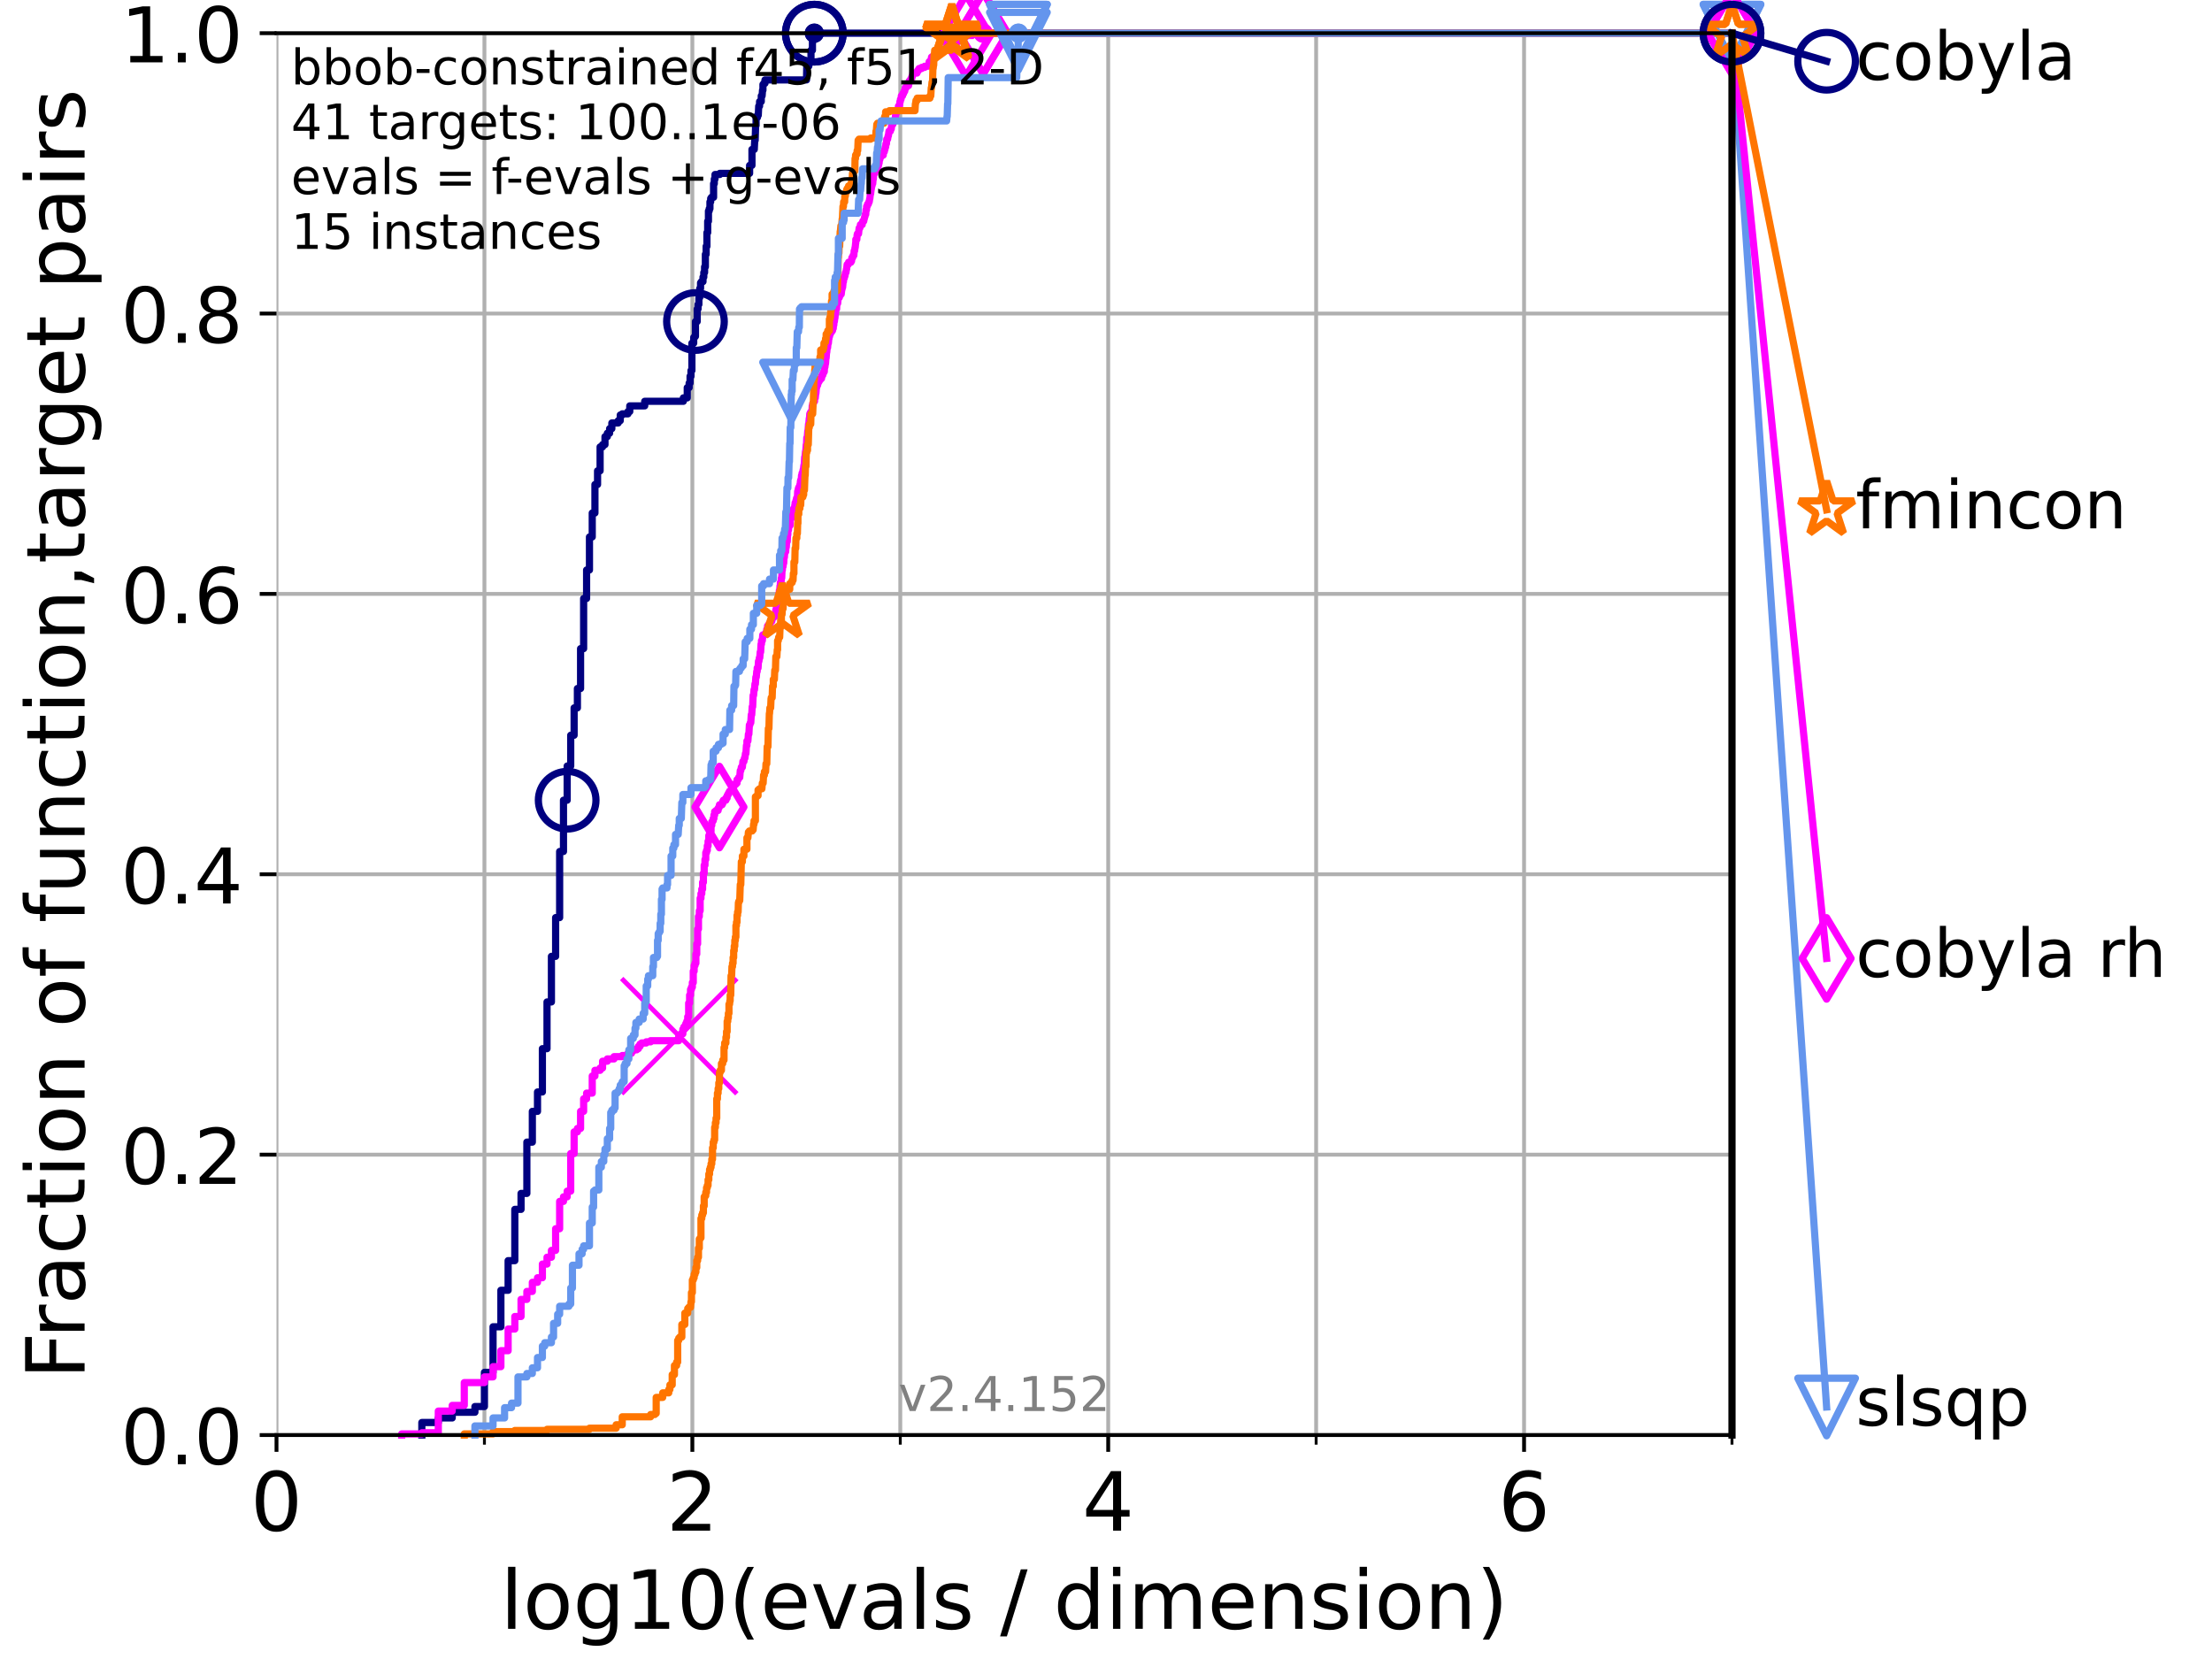 <?xml version="1.0" encoding="utf-8" standalone="no"?>
<!DOCTYPE svg PUBLIC "-//W3C//DTD SVG 1.1//EN"
  "http://www.w3.org/Graphics/SVG/1.1/DTD/svg11.dtd">
<!-- Created with matplotlib (https://matplotlib.org/) -->
<svg height="345.6pt" version="1.1" viewBox="0 0 460.8 345.6" width="460.8pt" xmlns="http://www.w3.org/2000/svg" xmlns:xlink="http://www.w3.org/1999/xlink">
 <defs>
  <style type="text/css">*{stroke-linecap:butt;stroke-linejoin:round;}</style>
 </defs>
 <g id="figure_1">
  <g id="patch_1">
   <path d="M 0 345.6 
L 460.8 345.6 
L 460.8 0 
L 0 0 
z
" style="fill:#ffffff;"/>
  </g>
  <g id="axes_1">
   <g id="patch_2">
    <path d="M 57.6 298.944 
L 360.806 298.944 
L 360.806 6.912 
L 57.6 6.912 
z
" style="fill:#ffffff;"/>
   </g>
   <g id="matplotlib.axis_1">
    <g id="xtick_1">
     <g id="line2d_1">
      <path clip-path="url(#p7e102e26e5)" d="M 57.6 298.944 
L 57.6 6.912 
" style="fill:none;stroke:#b0b0b0;stroke-linecap:square;stroke-width:0.8;"/>
     </g>
     <g id="line2d_2">
      <defs>
       <path d="M 0 0 
L 0 3.5 
" id="m2eee406c5f" style="stroke:#000000;stroke-width:0.8;"/>
      </defs>
      <g>
       <use style="stroke:#000000;stroke-width:0.8;" x="57.6" xlink:href="#m2eee406c5f" y="298.944"/>
      </g>
     </g>
     <g id="text_1">
      <!-- 0 -->
      <g transform="translate(52.192 318.861)scale(0.17 -0.17)">
       <defs>
        <path d="M 31.781 66.406 
Q 24.172 66.406 20.328 58.906 
Q 16.5 51.422 16.5 36.375 
Q 16.5 21.391 20.328 13.891 
Q 24.172 6.391 31.781 6.391 
Q 39.453 6.391 43.281 13.891 
Q 47.125 21.391 47.125 36.375 
Q 47.125 51.422 43.281 58.906 
Q 39.453 66.406 31.781 66.406 
z
M 31.781 74.219 
Q 44.047 74.219 50.516 64.516 
Q 56.984 54.828 56.984 36.375 
Q 56.984 17.969 50.516 8.266 
Q 44.047 -1.422 31.781 -1.422 
Q 19.531 -1.422 13.062 8.266 
Q 6.594 17.969 6.594 36.375 
Q 6.594 54.828 13.062 64.516 
Q 19.531 74.219 31.781 74.219 
z
" id="DejaVuSans-48"/>
       </defs>
       <use xlink:href="#DejaVuSans-48"/>
      </g>
     </g>
    </g>
    <g id="xtick_2">
     <g id="line2d_3">
      <path clip-path="url(#p7e102e26e5)" d="M 144.23 298.944 
L 144.23 6.912 
" style="fill:none;stroke:#b0b0b0;stroke-linecap:square;stroke-width:0.8;"/>
     </g>
     <g id="line2d_4">
      <g>
       <use style="stroke:#000000;stroke-width:0.8;" x="144.23" xlink:href="#m2eee406c5f" y="298.944"/>
      </g>
     </g>
     <g id="text_2">
      <!-- 2 -->
      <g transform="translate(138.822 318.861)scale(0.17 -0.17)">
       <defs>
        <path d="M 19.188 8.297 
L 53.609 8.297 
L 53.609 0 
L 7.328 0 
L 7.328 8.297 
Q 12.938 14.109 22.625 23.891 
Q 32.328 33.688 34.812 36.531 
Q 39.547 41.844 41.422 45.531 
Q 43.312 49.219 43.312 52.781 
Q 43.312 58.594 39.234 62.25 
Q 35.156 65.922 28.609 65.922 
Q 23.969 65.922 18.812 64.312 
Q 13.672 62.703 7.812 59.422 
L 7.812 69.391 
Q 13.766 71.781 18.938 73 
Q 24.125 74.219 28.422 74.219 
Q 39.75 74.219 46.484 68.547 
Q 53.219 62.891 53.219 53.422 
Q 53.219 48.922 51.531 44.891 
Q 49.859 40.875 45.406 35.406 
Q 44.188 33.984 37.641 27.219 
Q 31.109 20.453 19.188 8.297 
z
" id="DejaVuSans-50"/>
       </defs>
       <use xlink:href="#DejaVuSans-50"/>
      </g>
     </g>
    </g>
    <g id="xtick_3">
     <g id="line2d_5">
      <path clip-path="url(#p7e102e26e5)" d="M 230.861 298.944 
L 230.861 6.912 
" style="fill:none;stroke:#b0b0b0;stroke-linecap:square;stroke-width:0.8;"/>
     </g>
     <g id="line2d_6">
      <g>
       <use style="stroke:#000000;stroke-width:0.8;" x="230.861" xlink:href="#m2eee406c5f" y="298.944"/>
      </g>
     </g>
     <g id="text_3">
      <!-- 4 -->
      <g transform="translate(225.453 318.861)scale(0.17 -0.17)">
       <defs>
        <path d="M 37.797 64.312 
L 12.891 25.391 
L 37.797 25.391 
z
M 35.203 72.906 
L 47.609 72.906 
L 47.609 25.391 
L 58.016 25.391 
L 58.016 17.188 
L 47.609 17.188 
L 47.609 0 
L 37.797 0 
L 37.797 17.188 
L 4.891 17.188 
L 4.891 26.703 
z
" id="DejaVuSans-52"/>
       </defs>
       <use xlink:href="#DejaVuSans-52"/>
      </g>
     </g>
    </g>
    <g id="xtick_4">
     <g id="line2d_7">
      <path clip-path="url(#p7e102e26e5)" d="M 317.491 298.944 
L 317.491 6.912 
" style="fill:none;stroke:#b0b0b0;stroke-linecap:square;stroke-width:0.8;"/>
     </g>
     <g id="line2d_8">
      <g>
       <use style="stroke:#000000;stroke-width:0.8;" x="317.491" xlink:href="#m2eee406c5f" y="298.944"/>
      </g>
     </g>
     <g id="text_4">
      <!-- 6 -->
      <g transform="translate(312.083 318.861)scale(0.17 -0.17)">
       <defs>
        <path d="M 33.016 40.375 
Q 26.375 40.375 22.484 35.828 
Q 18.609 31.297 18.609 23.391 
Q 18.609 15.531 22.484 10.953 
Q 26.375 6.391 33.016 6.391 
Q 39.656 6.391 43.531 10.953 
Q 47.406 15.531 47.406 23.391 
Q 47.406 31.297 43.531 35.828 
Q 39.656 40.375 33.016 40.375 
z
M 52.594 71.297 
L 52.594 62.312 
Q 48.875 64.062 45.094 64.984 
Q 41.312 65.922 37.594 65.922 
Q 27.828 65.922 22.672 59.328 
Q 17.531 52.734 16.797 39.406 
Q 19.672 43.656 24.016 45.922 
Q 28.375 48.188 33.594 48.188 
Q 44.578 48.188 50.953 41.516 
Q 57.328 34.859 57.328 23.391 
Q 57.328 12.156 50.688 5.359 
Q 44.047 -1.422 33.016 -1.422 
Q 20.359 -1.422 13.672 8.266 
Q 6.984 17.969 6.984 36.375 
Q 6.984 53.656 15.188 63.938 
Q 23.391 74.219 37.203 74.219 
Q 40.922 74.219 44.703 73.484 
Q 48.484 72.75 52.594 71.297 
z
" id="DejaVuSans-54"/>
       </defs>
       <use xlink:href="#DejaVuSans-54"/>
      </g>
     </g>
    </g>
    <g id="xtick_5">
     <g id="line2d_9">
      <path clip-path="url(#p7e102e26e5)" d="M 100.915 298.944 
L 100.915 6.912 
" style="fill:none;stroke:#b0b0b0;stroke-linecap:square;stroke-width:0.8;"/>
     </g>
     <g id="line2d_10">
      <defs>
       <path d="M 0 0 
L 0 2 
" id="m83a518c1d7" style="stroke:#000000;stroke-width:0.6;"/>
      </defs>
      <g>
       <use style="stroke:#000000;stroke-width:0.6;" x="100.915" xlink:href="#m83a518c1d7" y="298.944"/>
      </g>
     </g>
    </g>
    <g id="xtick_6">
     <g id="line2d_11">
      <path clip-path="url(#p7e102e26e5)" d="M 187.546 298.944 
L 187.546 6.912 
" style="fill:none;stroke:#b0b0b0;stroke-linecap:square;stroke-width:0.8;"/>
     </g>
     <g id="line2d_12">
      <g>
       <use style="stroke:#000000;stroke-width:0.6;" x="187.546" xlink:href="#m83a518c1d7" y="298.944"/>
      </g>
     </g>
    </g>
    <g id="xtick_7">
     <g id="line2d_13">
      <path clip-path="url(#p7e102e26e5)" d="M 274.176 298.944 
L 274.176 6.912 
" style="fill:none;stroke:#b0b0b0;stroke-linecap:square;stroke-width:0.8;"/>
     </g>
     <g id="line2d_14">
      <g>
       <use style="stroke:#000000;stroke-width:0.6;" x="274.176" xlink:href="#m83a518c1d7" y="298.944"/>
      </g>
     </g>
    </g>
    <g id="xtick_8">
     <g id="line2d_15">
      <path clip-path="url(#p7e102e26e5)" d="M 360.806 298.944 
L 360.806 6.912 
" style="fill:none;stroke:#b0b0b0;stroke-linecap:square;stroke-width:0.8;"/>
     </g>
     <g id="line2d_16">
      <g>
       <use style="stroke:#000000;stroke-width:0.6;" x="360.806" xlink:href="#m83a518c1d7" y="298.944"/>
      </g>
     </g>
    </g>
    <g id="text_5">
     <!-- log10(evals / dimension) -->
     <g transform="translate(104.239 339.314)scale(0.17 -0.17)">
      <defs>
       <path d="M 9.422 75.984 
L 18.406 75.984 
L 18.406 0 
L 9.422 0 
z
" id="DejaVuSans-108"/>
       <path d="M 30.609 48.391 
Q 23.391 48.391 19.188 42.75 
Q 14.984 37.109 14.984 27.297 
Q 14.984 17.484 19.156 11.844 
Q 23.344 6.203 30.609 6.203 
Q 37.797 6.203 41.984 11.859 
Q 46.188 17.531 46.188 27.297 
Q 46.188 37.016 41.984 42.703 
Q 37.797 48.391 30.609 48.391 
z
M 30.609 56 
Q 42.328 56 49.016 48.375 
Q 55.719 40.766 55.719 27.297 
Q 55.719 13.875 49.016 6.219 
Q 42.328 -1.422 30.609 -1.422 
Q 18.844 -1.422 12.172 6.219 
Q 5.516 13.875 5.516 27.297 
Q 5.516 40.766 12.172 48.375 
Q 18.844 56 30.609 56 
z
" id="DejaVuSans-111"/>
       <path d="M 45.406 27.984 
Q 45.406 37.75 41.375 43.109 
Q 37.359 48.484 30.078 48.484 
Q 22.859 48.484 18.828 43.109 
Q 14.797 37.75 14.797 27.984 
Q 14.797 18.266 18.828 12.891 
Q 22.859 7.516 30.078 7.516 
Q 37.359 7.516 41.375 12.891 
Q 45.406 18.266 45.406 27.984 
z
M 54.391 6.781 
Q 54.391 -7.172 48.188 -13.984 
Q 42 -20.797 29.203 -20.797 
Q 24.469 -20.797 20.266 -20.094 
Q 16.062 -19.391 12.109 -17.922 
L 12.109 -9.188 
Q 16.062 -11.328 19.922 -12.344 
Q 23.781 -13.375 27.781 -13.375 
Q 36.625 -13.375 41.016 -8.766 
Q 45.406 -4.156 45.406 5.172 
L 45.406 9.625 
Q 42.625 4.781 38.281 2.391 
Q 33.938 0 27.875 0 
Q 17.828 0 11.672 7.656 
Q 5.516 15.328 5.516 27.984 
Q 5.516 40.672 11.672 48.328 
Q 17.828 56 27.875 56 
Q 33.938 56 38.281 53.609 
Q 42.625 51.219 45.406 46.391 
L 45.406 54.688 
L 54.391 54.688 
z
" id="DejaVuSans-103"/>
       <path d="M 12.406 8.297 
L 28.516 8.297 
L 28.516 63.922 
L 10.984 60.406 
L 10.984 69.391 
L 28.422 72.906 
L 38.281 72.906 
L 38.281 8.297 
L 54.391 8.297 
L 54.391 0 
L 12.406 0 
z
" id="DejaVuSans-49"/>
       <path d="M 31 75.875 
Q 24.469 64.656 21.281 53.656 
Q 18.109 42.672 18.109 31.391 
Q 18.109 20.125 21.312 9.062 
Q 24.516 -2 31 -13.188 
L 23.188 -13.188 
Q 15.875 -1.703 12.234 9.375 
Q 8.594 20.453 8.594 31.391 
Q 8.594 42.281 12.203 53.312 
Q 15.828 64.359 23.188 75.875 
z
" id="DejaVuSans-40"/>
       <path d="M 56.203 29.594 
L 56.203 25.203 
L 14.891 25.203 
Q 15.484 15.922 20.484 11.062 
Q 25.484 6.203 34.422 6.203 
Q 39.594 6.203 44.453 7.469 
Q 49.312 8.734 54.109 11.281 
L 54.109 2.781 
Q 49.266 0.734 44.188 -0.344 
Q 39.109 -1.422 33.891 -1.422 
Q 20.797 -1.422 13.156 6.188 
Q 5.516 13.812 5.516 26.812 
Q 5.516 40.234 12.766 48.109 
Q 20.016 56 32.328 56 
Q 43.359 56 49.781 48.891 
Q 56.203 41.797 56.203 29.594 
z
M 47.219 32.234 
Q 47.125 39.594 43.094 43.984 
Q 39.062 48.391 32.422 48.391 
Q 24.906 48.391 20.391 44.141 
Q 15.875 39.891 15.188 32.172 
z
" id="DejaVuSans-101"/>
       <path d="M 2.984 54.688 
L 12.5 54.688 
L 29.594 8.797 
L 46.688 54.688 
L 56.203 54.688 
L 35.688 0 
L 23.484 0 
z
" id="DejaVuSans-118"/>
       <path d="M 34.281 27.484 
Q 23.391 27.484 19.188 25 
Q 14.984 22.516 14.984 16.5 
Q 14.984 11.719 18.141 8.906 
Q 21.297 6.109 26.703 6.109 
Q 34.188 6.109 38.703 11.406 
Q 43.219 16.703 43.219 25.484 
L 43.219 27.484 
z
M 52.203 31.203 
L 52.203 0 
L 43.219 0 
L 43.219 8.297 
Q 40.141 3.328 35.547 0.953 
Q 30.953 -1.422 24.312 -1.422 
Q 15.922 -1.422 10.953 3.297 
Q 6 8.016 6 15.922 
Q 6 25.141 12.172 29.828 
Q 18.359 34.516 30.609 34.516 
L 43.219 34.516 
L 43.219 35.406 
Q 43.219 41.609 39.141 45 
Q 35.062 48.391 27.688 48.391 
Q 23 48.391 18.547 47.266 
Q 14.109 46.141 10.016 43.891 
L 10.016 52.203 
Q 14.938 54.109 19.578 55.047 
Q 24.219 56 28.609 56 
Q 40.484 56 46.344 49.844 
Q 52.203 43.703 52.203 31.203 
z
" id="DejaVuSans-97"/>
       <path d="M 44.281 53.078 
L 44.281 44.578 
Q 40.484 46.531 36.375 47.5 
Q 32.281 48.484 27.875 48.484 
Q 21.188 48.484 17.844 46.438 
Q 14.5 44.391 14.5 40.281 
Q 14.5 37.156 16.891 35.375 
Q 19.281 33.594 26.516 31.984 
L 29.594 31.297 
Q 39.156 29.25 43.188 25.516 
Q 47.219 21.781 47.219 15.094 
Q 47.219 7.469 41.188 3.016 
Q 35.156 -1.422 24.609 -1.422 
Q 20.219 -1.422 15.453 -0.562 
Q 10.688 0.297 5.422 2 
L 5.422 11.281 
Q 10.406 8.688 15.234 7.391 
Q 20.062 6.109 24.812 6.109 
Q 31.156 6.109 34.562 8.281 
Q 37.984 10.453 37.984 14.406 
Q 37.984 18.062 35.516 20.016 
Q 33.062 21.969 24.703 23.781 
L 21.578 24.516 
Q 13.234 26.266 9.516 29.906 
Q 5.812 33.547 5.812 39.891 
Q 5.812 47.609 11.281 51.797 
Q 16.75 56 26.812 56 
Q 31.781 56 36.172 55.266 
Q 40.578 54.547 44.281 53.078 
z
" id="DejaVuSans-115"/>
       <path id="DejaVuSans-32"/>
       <path d="M 25.391 72.906 
L 33.688 72.906 
L 8.297 -9.281 
L 0 -9.281 
z
" id="DejaVuSans-47"/>
       <path d="M 45.406 46.391 
L 45.406 75.984 
L 54.391 75.984 
L 54.391 0 
L 45.406 0 
L 45.406 8.203 
Q 42.578 3.328 38.25 0.953 
Q 33.938 -1.422 27.875 -1.422 
Q 17.969 -1.422 11.734 6.484 
Q 5.516 14.406 5.516 27.297 
Q 5.516 40.188 11.734 48.094 
Q 17.969 56 27.875 56 
Q 33.938 56 38.25 53.625 
Q 42.578 51.266 45.406 46.391 
z
M 14.797 27.297 
Q 14.797 17.391 18.875 11.75 
Q 22.953 6.109 30.078 6.109 
Q 37.203 6.109 41.297 11.75 
Q 45.406 17.391 45.406 27.297 
Q 45.406 37.203 41.297 42.844 
Q 37.203 48.484 30.078 48.484 
Q 22.953 48.484 18.875 42.844 
Q 14.797 37.203 14.797 27.297 
z
" id="DejaVuSans-100"/>
       <path d="M 9.422 54.688 
L 18.406 54.688 
L 18.406 0 
L 9.422 0 
z
M 9.422 75.984 
L 18.406 75.984 
L 18.406 64.594 
L 9.422 64.594 
z
" id="DejaVuSans-105"/>
       <path d="M 52 44.188 
Q 55.375 50.25 60.062 53.125 
Q 64.75 56 71.094 56 
Q 79.641 56 84.281 50.016 
Q 88.922 44.047 88.922 33.016 
L 88.922 0 
L 79.891 0 
L 79.891 32.719 
Q 79.891 40.578 77.094 44.375 
Q 74.312 48.188 68.609 48.188 
Q 61.625 48.188 57.562 43.547 
Q 53.516 38.922 53.516 30.906 
L 53.516 0 
L 44.484 0 
L 44.484 32.719 
Q 44.484 40.625 41.703 44.406 
Q 38.922 48.188 33.109 48.188 
Q 26.219 48.188 22.156 43.531 
Q 18.109 38.875 18.109 30.906 
L 18.109 0 
L 9.078 0 
L 9.078 54.688 
L 18.109 54.688 
L 18.109 46.188 
Q 21.188 51.219 25.484 53.609 
Q 29.781 56 35.688 56 
Q 41.656 56 45.828 52.969 
Q 50 49.953 52 44.188 
z
" id="DejaVuSans-109"/>
       <path d="M 54.891 33.016 
L 54.891 0 
L 45.906 0 
L 45.906 32.719 
Q 45.906 40.484 42.875 44.328 
Q 39.844 48.188 33.797 48.188 
Q 26.516 48.188 22.312 43.547 
Q 18.109 38.922 18.109 30.906 
L 18.109 0 
L 9.078 0 
L 9.078 54.688 
L 18.109 54.688 
L 18.109 46.188 
Q 21.344 51.125 25.703 53.562 
Q 30.078 56 35.797 56 
Q 45.219 56 50.047 50.172 
Q 54.891 44.344 54.891 33.016 
z
" id="DejaVuSans-110"/>
       <path d="M 8.016 75.875 
L 15.828 75.875 
Q 23.141 64.359 26.781 53.312 
Q 30.422 42.281 30.422 31.391 
Q 30.422 20.453 26.781 9.375 
Q 23.141 -1.703 15.828 -13.188 
L 8.016 -13.188 
Q 14.5 -2 17.703 9.062 
Q 20.906 20.125 20.906 31.391 
Q 20.906 42.672 17.703 53.656 
Q 14.5 64.656 8.016 75.875 
z
" id="DejaVuSans-41"/>
      </defs>
      <use xlink:href="#DejaVuSans-108"/>
      <use x="27.783" xlink:href="#DejaVuSans-111"/>
      <use x="88.965" xlink:href="#DejaVuSans-103"/>
      <use x="152.441" xlink:href="#DejaVuSans-49"/>
      <use x="216.064" xlink:href="#DejaVuSans-48"/>
      <use x="279.688" xlink:href="#DejaVuSans-40"/>
      <use x="318.701" xlink:href="#DejaVuSans-101"/>
      <use x="380.225" xlink:href="#DejaVuSans-118"/>
      <use x="439.404" xlink:href="#DejaVuSans-97"/>
      <use x="500.684" xlink:href="#DejaVuSans-108"/>
      <use x="528.467" xlink:href="#DejaVuSans-115"/>
      <use x="580.566" xlink:href="#DejaVuSans-32"/>
      <use x="612.354" xlink:href="#DejaVuSans-47"/>
      <use x="646.045" xlink:href="#DejaVuSans-32"/>
      <use x="677.832" xlink:href="#DejaVuSans-100"/>
      <use x="741.309" xlink:href="#DejaVuSans-105"/>
      <use x="769.092" xlink:href="#DejaVuSans-109"/>
      <use x="866.504" xlink:href="#DejaVuSans-101"/>
      <use x="928.027" xlink:href="#DejaVuSans-110"/>
      <use x="991.406" xlink:href="#DejaVuSans-115"/>
      <use x="1043.506" xlink:href="#DejaVuSans-105"/>
      <use x="1071.289" xlink:href="#DejaVuSans-111"/>
      <use x="1132.471" xlink:href="#DejaVuSans-110"/>
      <use x="1195.85" xlink:href="#DejaVuSans-41"/>
     </g>
    </g>
   </g>
   <g id="matplotlib.axis_2">
    <g id="ytick_1">
     <g id="line2d_17">
      <path clip-path="url(#p7e102e26e5)" d="M 57.6 298.944 
L 360.806 298.944 
" style="fill:none;stroke:#b0b0b0;stroke-linecap:square;stroke-width:0.8;"/>
     </g>
     <g id="line2d_18">
      <defs>
       <path d="M 0 0 
L -3.5 0 
" id="me909b903d1" style="stroke:#000000;stroke-width:0.8;"/>
      </defs>
      <g>
       <use style="stroke:#000000;stroke-width:0.8;" x="57.6" xlink:href="#me909b903d1" y="298.944"/>
      </g>
     </g>
     <g id="text_6">
      <!-- 0.0 -->
      <g transform="translate(25.155 305.023)scale(0.16 -0.16)">
       <defs>
        <path d="M 10.688 12.406 
L 21 12.406 
L 21 0 
L 10.688 0 
z
" id="DejaVuSans-46"/>
       </defs>
       <use xlink:href="#DejaVuSans-48"/>
       <use x="63.623" xlink:href="#DejaVuSans-46"/>
       <use x="95.41" xlink:href="#DejaVuSans-48"/>
      </g>
     </g>
    </g>
    <g id="ytick_2">
     <g id="line2d_19">
      <path clip-path="url(#p7e102e26e5)" d="M 57.6 240.538 
L 360.806 240.538 
" style="fill:none;stroke:#b0b0b0;stroke-linecap:square;stroke-width:0.8;"/>
     </g>
     <g id="line2d_20">
      <g>
       <use style="stroke:#000000;stroke-width:0.8;" x="57.6" xlink:href="#me909b903d1" y="240.538"/>
      </g>
     </g>
     <g id="text_7">
      <!-- 0.2 -->
      <g transform="translate(25.155 246.616)scale(0.16 -0.16)">
       <use xlink:href="#DejaVuSans-48"/>
       <use x="63.623" xlink:href="#DejaVuSans-46"/>
       <use x="95.41" xlink:href="#DejaVuSans-50"/>
      </g>
     </g>
    </g>
    <g id="ytick_3">
     <g id="line2d_21">
      <path clip-path="url(#p7e102e26e5)" d="M 57.6 182.131 
L 360.806 182.131 
" style="fill:none;stroke:#b0b0b0;stroke-linecap:square;stroke-width:0.8;"/>
     </g>
     <g id="line2d_22">
      <g>
       <use style="stroke:#000000;stroke-width:0.8;" x="57.6" xlink:href="#me909b903d1" y="182.131"/>
      </g>
     </g>
     <g id="text_8">
      <!-- 0.4 -->
      <g transform="translate(25.155 188.21)scale(0.16 -0.16)">
       <use xlink:href="#DejaVuSans-48"/>
       <use x="63.623" xlink:href="#DejaVuSans-46"/>
       <use x="95.41" xlink:href="#DejaVuSans-52"/>
      </g>
     </g>
    </g>
    <g id="ytick_4">
     <g id="line2d_23">
      <path clip-path="url(#p7e102e26e5)" d="M 57.6 123.725 
L 360.806 123.725 
" style="fill:none;stroke:#b0b0b0;stroke-linecap:square;stroke-width:0.8;"/>
     </g>
     <g id="line2d_24">
      <g>
       <use style="stroke:#000000;stroke-width:0.8;" x="57.6" xlink:href="#me909b903d1" y="123.725"/>
      </g>
     </g>
     <g id="text_9">
      <!-- 0.6 -->
      <g transform="translate(25.155 129.804)scale(0.16 -0.16)">
       <use xlink:href="#DejaVuSans-48"/>
       <use x="63.623" xlink:href="#DejaVuSans-46"/>
       <use x="95.41" xlink:href="#DejaVuSans-54"/>
      </g>
     </g>
    </g>
    <g id="ytick_5">
     <g id="line2d_25">
      <path clip-path="url(#p7e102e26e5)" d="M 57.6 65.318 
L 360.806 65.318 
" style="fill:none;stroke:#b0b0b0;stroke-linecap:square;stroke-width:0.8;"/>
     </g>
     <g id="line2d_26">
      <g>
       <use style="stroke:#000000;stroke-width:0.8;" x="57.6" xlink:href="#me909b903d1" y="65.318"/>
      </g>
     </g>
     <g id="text_10">
      <!-- 0.8 -->
      <g transform="translate(25.155 71.397)scale(0.16 -0.16)">
       <defs>
        <path d="M 31.781 34.625 
Q 24.75 34.625 20.719 30.859 
Q 16.703 27.094 16.703 20.516 
Q 16.703 13.922 20.719 10.156 
Q 24.75 6.391 31.781 6.391 
Q 38.812 6.391 42.859 10.172 
Q 46.922 13.969 46.922 20.516 
Q 46.922 27.094 42.891 30.859 
Q 38.875 34.625 31.781 34.625 
z
M 21.922 38.812 
Q 15.578 40.375 12.031 44.719 
Q 8.5 49.078 8.5 55.328 
Q 8.5 64.062 14.719 69.141 
Q 20.953 74.219 31.781 74.219 
Q 42.672 74.219 48.875 69.141 
Q 55.078 64.062 55.078 55.328 
Q 55.078 49.078 51.531 44.719 
Q 48 40.375 41.703 38.812 
Q 48.828 37.156 52.797 32.312 
Q 56.781 27.484 56.781 20.516 
Q 56.781 9.906 50.312 4.234 
Q 43.844 -1.422 31.781 -1.422 
Q 19.734 -1.422 13.25 4.234 
Q 6.781 9.906 6.781 20.516 
Q 6.781 27.484 10.781 32.312 
Q 14.797 37.156 21.922 38.812 
z
M 18.312 54.391 
Q 18.312 48.734 21.844 45.562 
Q 25.391 42.391 31.781 42.391 
Q 38.141 42.391 41.719 45.562 
Q 45.312 48.734 45.312 54.391 
Q 45.312 60.062 41.719 63.234 
Q 38.141 66.406 31.781 66.406 
Q 25.391 66.406 21.844 63.234 
Q 18.312 60.062 18.312 54.391 
z
" id="DejaVuSans-56"/>
       </defs>
       <use xlink:href="#DejaVuSans-48"/>
       <use x="63.623" xlink:href="#DejaVuSans-46"/>
       <use x="95.41" xlink:href="#DejaVuSans-56"/>
      </g>
     </g>
    </g>
    <g id="ytick_6">
     <g id="line2d_27">
      <path clip-path="url(#p7e102e26e5)" d="M 57.6 6.912 
L 360.806 6.912 
" style="fill:none;stroke:#b0b0b0;stroke-linecap:square;stroke-width:0.8;"/>
     </g>
     <g id="line2d_28">
      <g>
       <use style="stroke:#000000;stroke-width:0.8;" x="57.6" xlink:href="#me909b903d1" y="6.912"/>
      </g>
     </g>
     <g id="text_11">
      <!-- 1.0 -->
      <g transform="translate(25.155 12.991)scale(0.16 -0.16)">
       <use xlink:href="#DejaVuSans-49"/>
       <use x="63.623" xlink:href="#DejaVuSans-46"/>
       <use x="95.41" xlink:href="#DejaVuSans-48"/>
      </g>
     </g>
    </g>
    <g id="text_12">
     <!-- Fraction of function,target pairs -->
     <g transform="translate(17.62 287.313)rotate(-90)scale(0.17 -0.17)">
      <defs>
       <path d="M 9.812 72.906 
L 51.703 72.906 
L 51.703 64.594 
L 19.672 64.594 
L 19.672 43.109 
L 48.578 43.109 
L 48.578 34.812 
L 19.672 34.812 
L 19.672 0 
L 9.812 0 
z
" id="DejaVuSans-70"/>
       <path d="M 41.109 46.297 
Q 39.594 47.172 37.812 47.578 
Q 36.031 48 33.891 48 
Q 26.266 48 22.188 43.047 
Q 18.109 38.094 18.109 28.812 
L 18.109 0 
L 9.078 0 
L 9.078 54.688 
L 18.109 54.688 
L 18.109 46.188 
Q 20.953 51.172 25.484 53.578 
Q 30.031 56 36.531 56 
Q 37.453 56 38.578 55.875 
Q 39.703 55.766 41.062 55.516 
z
" id="DejaVuSans-114"/>
       <path d="M 48.781 52.594 
L 48.781 44.188 
Q 44.969 46.297 41.141 47.344 
Q 37.312 48.391 33.406 48.391 
Q 24.656 48.391 19.812 42.844 
Q 14.984 37.312 14.984 27.297 
Q 14.984 17.281 19.812 11.734 
Q 24.656 6.203 33.406 6.203 
Q 37.312 6.203 41.141 7.25 
Q 44.969 8.297 48.781 10.406 
L 48.781 2.094 
Q 45.016 0.344 40.984 -0.531 
Q 36.969 -1.422 32.422 -1.422 
Q 20.062 -1.422 12.781 6.344 
Q 5.516 14.109 5.516 27.297 
Q 5.516 40.672 12.859 48.328 
Q 20.219 56 33.016 56 
Q 37.156 56 41.109 55.141 
Q 45.062 54.297 48.781 52.594 
z
" id="DejaVuSans-99"/>
       <path d="M 18.312 70.219 
L 18.312 54.688 
L 36.812 54.688 
L 36.812 47.703 
L 18.312 47.703 
L 18.312 18.016 
Q 18.312 11.328 20.141 9.422 
Q 21.969 7.516 27.594 7.516 
L 36.812 7.516 
L 36.812 0 
L 27.594 0 
Q 17.188 0 13.234 3.875 
Q 9.281 7.766 9.281 18.016 
L 9.281 47.703 
L 2.688 47.703 
L 2.688 54.688 
L 9.281 54.688 
L 9.281 70.219 
z
" id="DejaVuSans-116"/>
       <path d="M 37.109 75.984 
L 37.109 68.5 
L 28.516 68.5 
Q 23.688 68.5 21.797 66.547 
Q 19.922 64.594 19.922 59.516 
L 19.922 54.688 
L 34.719 54.688 
L 34.719 47.703 
L 19.922 47.703 
L 19.922 0 
L 10.891 0 
L 10.891 47.703 
L 2.297 47.703 
L 2.297 54.688 
L 10.891 54.688 
L 10.891 58.5 
Q 10.891 67.625 15.141 71.797 
Q 19.391 75.984 28.609 75.984 
z
" id="DejaVuSans-102"/>
       <path d="M 8.5 21.578 
L 8.5 54.688 
L 17.484 54.688 
L 17.484 21.922 
Q 17.484 14.156 20.5 10.266 
Q 23.531 6.391 29.594 6.391 
Q 36.859 6.391 41.078 11.031 
Q 45.312 15.672 45.312 23.688 
L 45.312 54.688 
L 54.297 54.688 
L 54.297 0 
L 45.312 0 
L 45.312 8.406 
Q 42.047 3.422 37.719 1 
Q 33.406 -1.422 27.688 -1.422 
Q 18.266 -1.422 13.375 4.438 
Q 8.5 10.297 8.5 21.578 
z
M 31.109 56 
z
" id="DejaVuSans-117"/>
       <path d="M 11.719 12.406 
L 22.016 12.406 
L 22.016 4 
L 14.016 -11.625 
L 7.719 -11.625 
L 11.719 4 
z
" id="DejaVuSans-44"/>
       <path d="M 18.109 8.203 
L 18.109 -20.797 
L 9.078 -20.797 
L 9.078 54.688 
L 18.109 54.688 
L 18.109 46.391 
Q 20.953 51.266 25.266 53.625 
Q 29.594 56 35.594 56 
Q 45.562 56 51.781 48.094 
Q 58.016 40.188 58.016 27.297 
Q 58.016 14.406 51.781 6.484 
Q 45.562 -1.422 35.594 -1.422 
Q 29.594 -1.422 25.266 0.953 
Q 20.953 3.328 18.109 8.203 
z
M 48.688 27.297 
Q 48.688 37.203 44.609 42.844 
Q 40.531 48.484 33.406 48.484 
Q 26.266 48.484 22.188 42.844 
Q 18.109 37.203 18.109 27.297 
Q 18.109 17.391 22.188 11.75 
Q 26.266 6.109 33.406 6.109 
Q 40.531 6.109 44.609 11.75 
Q 48.688 17.391 48.688 27.297 
z
" id="DejaVuSans-112"/>
      </defs>
      <use xlink:href="#DejaVuSans-70"/>
      <use x="50.27" xlink:href="#DejaVuSans-114"/>
      <use x="91.383" xlink:href="#DejaVuSans-97"/>
      <use x="152.662" xlink:href="#DejaVuSans-99"/>
      <use x="207.643" xlink:href="#DejaVuSans-116"/>
      <use x="246.852" xlink:href="#DejaVuSans-105"/>
      <use x="274.635" xlink:href="#DejaVuSans-111"/>
      <use x="335.816" xlink:href="#DejaVuSans-110"/>
      <use x="399.195" xlink:href="#DejaVuSans-32"/>
      <use x="430.982" xlink:href="#DejaVuSans-111"/>
      <use x="492.164" xlink:href="#DejaVuSans-102"/>
      <use x="527.369" xlink:href="#DejaVuSans-32"/>
      <use x="559.156" xlink:href="#DejaVuSans-102"/>
      <use x="594.361" xlink:href="#DejaVuSans-117"/>
      <use x="657.74" xlink:href="#DejaVuSans-110"/>
      <use x="721.119" xlink:href="#DejaVuSans-99"/>
      <use x="776.1" xlink:href="#DejaVuSans-116"/>
      <use x="815.309" xlink:href="#DejaVuSans-105"/>
      <use x="843.092" xlink:href="#DejaVuSans-111"/>
      <use x="904.273" xlink:href="#DejaVuSans-110"/>
      <use x="967.652" xlink:href="#DejaVuSans-44"/>
      <use x="999.439" xlink:href="#DejaVuSans-116"/>
      <use x="1038.648" xlink:href="#DejaVuSans-97"/>
      <use x="1099.928" xlink:href="#DejaVuSans-114"/>
      <use x="1139.291" xlink:href="#DejaVuSans-103"/>
      <use x="1202.768" xlink:href="#DejaVuSans-101"/>
      <use x="1264.291" xlink:href="#DejaVuSans-116"/>
      <use x="1303.5" xlink:href="#DejaVuSans-32"/>
      <use x="1335.287" xlink:href="#DejaVuSans-112"/>
      <use x="1398.764" xlink:href="#DejaVuSans-97"/>
      <use x="1460.043" xlink:href="#DejaVuSans-105"/>
      <use x="1487.826" xlink:href="#DejaVuSans-114"/>
      <use x="1528.939" xlink:href="#DejaVuSans-115"/>
     </g>
    </g>
   </g>
   <g id="line2d_29">
    <defs>
     <path d="M 0 1.5 
C 0.398 1.5 0.779 1.342 1.061 1.061 
C 1.342 0.779 1.5 0.398 1.5 0 
C 1.5 -0.398 1.342 -0.779 1.061 -1.061 
C 0.779 -1.342 0.398 -1.5 0 -1.5 
C -0.398 -1.5 -0.779 -1.342 -1.061 -1.061 
C -1.342 -0.779 -1.5 -0.398 -1.5 0 
C -1.5 0.398 -1.342 0.779 -1.061 1.061 
C -0.779 1.342 -0.398 1.5 0 1.5 
z
" id="medf6e92ec1" style="stroke:#000080;"/>
    </defs>
    <g>
     <use style="fill:#000080;stroke:#000080;" x="169.639" xlink:href="#medf6e92ec1" y="6.912"/>
     <use style="fill:#000080;stroke:#000080;" x="169.639" xlink:href="#medf6e92ec1" y="6.912"/>
    </g>
   </g>
   <g id="line2d_30">
    <path d="M 87.876 298.944 
L 87.876 296.332 
L 91.306 296.332 
L 91.306 295.383 
L 94.206 295.383 
L 94.206 294.196 
L 98.933 294.196 
L 98.933 293.008 
L 100.915 293.008 
L 100.915 285.886 
L 102.708 285.886 
L 102.708 276.389 
L 104.345 276.389 
L 104.345 268.791 
L 105.851 268.791 
L 105.851 262.618 
L 107.245 262.618 
L 107.245 251.934 
L 108.543 251.934 
L 108.543 248.61 
L 109.757 248.61 
L 109.757 237.926 
L 110.897 237.926 
L 110.897 231.515 
L 111.972 231.515 
L 111.972 227.479 
L 112.989 227.479 
L 112.989 218.457 
L 113.954 218.457 
L 113.954 208.723 
L 114.872 208.723 
L 114.872 199.226 
L 115.747 199.226 
L 115.747 191.153 
L 116.584 191.153 
L 116.584 177.383 
L 117.384 177.383 
L 117.384 166.699 
L 118.152 166.699 
L 118.152 159.576 
L 118.89 159.576 
L 118.89 153.165 
L 119.6 153.165 
L 119.6 147.467 
L 120.284 147.467 
L 120.284 143.431 
L 120.944 143.431 
L 120.944 135.121 
L 121.582 135.121 
L 121.582 124.674 
L 122.199 124.674 
L 122.199 118.739 
L 122.796 118.739 
L 122.796 111.854 
L 123.375 111.854 
L 123.375 106.868 
L 123.936 106.868 
L 123.936 100.932 
L 124.482 100.932 
L 124.482 98.083 
L 125.012 98.083 
L 125.012 93.097 
L 125.527 93.097 
L 125.527 92.622 
L 126.029 92.622 
L 126.029 90.96 
L 126.517 90.96 
L 126.517 90.248 
L 126.994 90.248 
L 126.994 89.298 
L 127.458 89.298 
L 127.458 88.111 
L 128.786 88.111 
L 128.786 87.636 
L 129.209 87.636 
L 129.209 86.449 
L 129.623 86.449 
L 129.623 86.212 
L 130.811 86.212 
L 130.811 85.737 
L 131.191 85.737 
L 131.191 84.55 
L 134.305 84.55 
L 134.305 83.6 
L 142.353 83.6 
L 142.353 82.888 
L 143.166 82.888 
L 143.166 80.751 
L 143.56 80.751 
L 143.56 79.801 
L 143.754 79.801 
L 143.754 78.377 
L 143.946 78.377 
L 143.946 77.19 
L 144.136 77.19 
L 144.136 71.491 
L 144.51 71.491 
L 144.51 70.304 
L 144.695 70.304 
L 144.695 70.067 
L 144.878 70.067 
L 144.878 66.98 
L 145.238 66.98 
L 145.238 64.369 
L 145.415 64.369 
L 145.415 63.419 
L 145.591 63.419 
L 145.591 61.994 
L 145.765 61.994 
L 145.765 60.095 
L 145.938 60.095 
L 145.938 58.908 
L 146.109 58.908 
L 146.109 58.671 
L 146.446 58.671 
L 146.446 57.721 
L 146.613 57.721 
L 146.613 56.771 
L 146.778 56.771 
L 146.778 55.584 
L 146.941 55.584 
L 146.941 52.972 
L 147.103 52.972 
L 147.103 51.31 
L 147.264 51.31 
L 147.264 48.461 
L 147.424 48.461 
L 147.424 46.087 
L 147.582 46.087 
L 147.582 43.95 
L 147.738 43.95 
L 147.738 43.475 
L 147.894 43.475 
L 147.894 42.051 
L 148.048 42.051 
L 148.048 41.339 
L 148.201 41.339 
L 148.201 41.101 
L 148.652 41.101 
L 148.652 38.252 
L 148.801 38.252 
L 148.801 37.302 
L 148.948 37.302 
L 148.948 36.353 
L 149.945 36.353 
L 149.945 36.115 
L 156.156 36.115 
L 156.156 34.453 
L 156.648 34.453 
L 156.648 31.129 
L 157.128 31.129 
L 157.222 29.23 
L 157.317 29.23 
L 157.41 26.143 
L 157.503 26.143 
L 157.503 24.481 
L 157.78 24.481 
L 157.78 24.007 
L 157.962 24.007 
L 158.053 22.107 
L 158.232 22.107 
L 158.232 21.157 
L 158.586 21.157 
L 158.586 19.97 
L 158.761 19.97 
L 158.848 18.783 
L 158.934 18.783 
L 158.934 17.596 
L 159.105 17.596 
L 159.105 17.359 
L 159.359 17.359 
L 159.359 16.646 
L 168.011 16.646 
L 168.064 13.797 
L 168.483 13.797 
L 168.535 13.322 
L 168.638 13.322 
L 168.638 13.085 
L 168.791 13.085 
L 168.893 12.135 
L 168.944 12.135 
L 168.944 10.473 
L 169.245 10.473 
L 169.245 8.337 
L 169.59 8.337 
L 169.639 6.912 
L 360.806 6.912 
L 360.806 6.912 
" style="fill:none;stroke:#000080;stroke-linecap:square;stroke-width:1.5;"/>
   </g>
   <g id="line2d_31">
    <defs>
     <path d="M 0 6 
C 1.591 6 3.117 5.368 4.243 4.243 
C 5.368 3.117 6 1.591 6 0 
C 6 -1.591 5.368 -3.117 4.243 -4.243 
C 3.117 -5.368 1.591 -6 0 -6 
C -1.591 -6 -3.117 -5.368 -4.243 -4.243 
C -5.368 -3.117 -6 -1.591 -6 0 
C -6 1.591 -5.368 3.117 -4.243 4.243 
C -3.117 5.368 -1.591 6 0 6 
z
" id="m01091b4f22" style="stroke:#000080;stroke-width:1.5;"/>
    </defs>
    <g>
     <use style="fill-opacity:0;stroke:#000080;stroke-width:1.5;" x="118.152" xlink:href="#m01091b4f22" y="166.699"/>
     <use style="fill-opacity:0;stroke:#000080;stroke-width:1.5;" x="144.878" xlink:href="#m01091b4f22" y="66.98"/>
     <use style="fill-opacity:0;stroke:#000080;stroke-width:1.5;" x="169.639" xlink:href="#m01091b4f22" y="6.912"/>
     <use style="fill-opacity:0;stroke:#000080;stroke-width:1.5;" x="169.639" xlink:href="#m01091b4f22" y="6.912"/>
     <use style="fill-opacity:0;stroke:#000080;stroke-width:1.5;" x="360.806" xlink:href="#m01091b4f22" y="6.912"/>
    </g>
   </g>
   <g id="line2d_32">
    <path style="fill:none;stroke:#000080;stroke-linecap:square;stroke-width:1.5;"/>
    <g/>
   </g>
   <g id="line2d_33">
    <defs>
     <path d="M 0 1.5 
C 0.398 1.5 0.779 1.342 1.061 1.061 
C 1.342 0.779 1.5 0.398 1.5 0 
C 1.5 -0.398 1.342 -0.779 1.061 -1.061 
C 0.779 -1.342 0.398 -1.5 0 -1.5 
C -0.398 -1.5 -0.779 -1.342 -1.061 -1.061 
C -1.342 -0.779 -1.5 -0.398 -1.5 0 
C -1.5 0.398 -1.342 0.779 -1.061 1.061 
C -0.779 1.342 -0.398 1.5 0 1.5 
z
" id="m982480c493" style="stroke:#ff00ff;"/>
    </defs>
    <g>
     <use style="fill:#ff00ff;stroke:#ff00ff;" x="204.82" xlink:href="#m982480c493" y="6.912"/>
     <use style="fill:#ff00ff;stroke:#ff00ff;" x="204.82" xlink:href="#m982480c493" y="6.912"/>
    </g>
   </g>
   <g id="line2d_34">
    <path d="M 83.678 298.944 
L 83.678 298.707 
L 87.876 298.707 
L 87.876 298.469 
L 91.306 298.469 
L 91.306 293.958 
L 94.206 293.958 
L 94.206 292.771 
L 96.718 292.771 
L 96.718 288.022 
L 100.915 288.022 
L 100.915 286.835 
L 102.708 286.835 
L 102.708 284.699 
L 104.345 284.699 
L 104.345 281.375 
L 105.851 281.375 
L 105.851 276.864 
L 107.245 276.864 
L 107.245 274.252 
L 108.543 274.252 
L 108.543 270.69 
L 109.757 270.69 
L 109.757 269.029 
L 110.897 269.029 
L 110.897 267.129 
L 111.972 267.129 
L 111.972 266.179 
L 112.989 266.179 
L 112.989 263.33 
L 113.954 263.33 
L 113.954 261.906 
L 114.872 261.906 
L 114.872 260.481 
L 115.747 260.481 
L 115.747 255.97 
L 116.584 255.97 
L 116.584 250.272 
L 117.384 250.272 
L 117.384 249.322 
L 118.152 249.322 
L 118.152 248.135 
L 118.89 248.135 
L 118.89 240.3 
L 119.6 240.3 
L 119.6 235.789 
L 120.284 235.789 
L 120.284 235.077 
L 120.944 235.077 
L 120.944 231.515 
L 121.582 231.515 
L 121.582 228.904 
L 122.199 228.904 
L 122.199 227.717 
L 123.375 227.717 
L 123.375 224.155 
L 123.936 224.155 
L 123.936 222.968 
L 125.012 222.968 
L 125.012 222.493 
L 125.527 222.493 
L 125.527 221.069 
L 126.517 221.069 
L 126.517 220.594 
L 127.911 220.594 
L 127.911 220.119 
L 129.623 220.119 
L 129.623 219.882 
L 130.811 219.882 
L 130.811 219.407 
L 131.564 219.407 
L 131.564 218.932 
L 131.929 218.932 
L 131.929 218.695 
L 132.639 218.695 
L 132.639 218.457 
L 132.984 218.457 
L 132.984 217.982 
L 133.323 217.982 
L 133.323 217.507 
L 133.656 217.507 
L 133.656 217.27 
L 134.621 217.27 
L 134.621 217.033 
L 135.539 217.033 
L 135.539 216.795 
L 141.393 216.795 
L 141.393 215.845 
L 141.611 215.845 
L 141.611 215.608 
L 141.826 215.608 
L 141.826 215.371 
L 142.248 215.371 
L 142.248 214.421 
L 142.456 214.421 
L 142.456 213.946 
L 142.662 213.946 
L 142.662 213.709 
L 142.865 213.709 
L 142.865 213.234 
L 143.066 213.234 
L 143.066 212.759 
L 143.265 212.759 
L 143.265 211.809 
L 143.462 211.809 
L 143.462 208.96 
L 143.657 208.96 
L 143.657 207.298 
L 143.85 207.298 
L 143.85 206.111 
L 144.041 206.111 
L 144.041 205.636 
L 144.23 205.636 
L 144.23 204.687 
L 144.418 204.687 
L 144.418 202.312 
L 144.603 202.312 
L 144.603 201.125 
L 144.786 201.125 
L 144.786 200.65 
L 144.968 200.65 
L 144.968 198.751 
L 145.148 198.751 
L 145.148 196.614 
L 145.327 196.614 
L 145.327 193.528 
L 145.503 193.528 
L 145.503 190.916 
L 145.678 190.916 
L 145.678 189.729 
L 145.852 189.729 
L 145.852 187.117 
L 146.023 187.117 
L 146.023 186.167 
L 146.194 186.167 
L 146.194 185.218 
L 146.362 185.218 
L 146.362 183.793 
L 146.53 183.793 
L 146.53 181.894 
L 146.695 181.894 
L 146.695 180.232 
L 146.86 180.232 
L 146.86 179.045 
L 147.022 179.045 
L 147.022 177.62 
L 147.184 177.62 
L 147.184 177.145 
L 147.344 177.145 
L 147.344 176.196 
L 147.503 176.196 
L 147.503 175.246 
L 147.66 175.246 
L 147.66 174.059 
L 147.816 174.059 
L 147.816 173.346 
L 147.971 173.346 
L 147.971 173.109 
L 148.125 173.109 
L 148.125 171.922 
L 148.277 171.922 
L 148.277 171.21 
L 148.428 171.21 
L 148.428 170.972 
L 148.578 170.972 
L 148.578 170.497 
L 148.727 170.497 
L 148.727 169.785 
L 148.874 169.785 
L 148.874 169.073 
L 149.166 169.073 
L 149.166 168.835 
L 149.595 168.835 
L 149.595 168.361 
L 149.736 168.361 
L 149.736 168.123 
L 149.876 168.123 
L 149.876 167.648 
L 150.425 167.648 
L 150.425 167.411 
L 150.56 167.411 
L 150.56 166.936 
L 150.694 166.936 
L 150.694 166.699 
L 151.22 166.699 
L 151.22 166.224 
L 151.478 166.224 
L 151.478 165.749 
L 151.605 165.749 
L 151.605 165.511 
L 151.732 165.511 
L 151.732 165.274 
L 151.858 165.274 
L 151.858 165.037 
L 151.983 165.037 
L 151.983 164.799 
L 152.353 164.799 
L 152.353 164.562 
L 152.475 164.562 
L 152.475 164.324 
L 152.596 164.324 
L 152.596 164.087 
L 152.835 164.087 
L 152.835 163.612 
L 152.954 163.612 
L 152.954 163.375 
L 153.306 163.375 
L 153.306 163.137 
L 153.536 163.137 
L 153.536 162.425 
L 153.764 162.425 
L 153.764 162.188 
L 153.877 162.188 
L 153.877 161.95 
L 154.101 161.95 
L 154.212 160.526 
L 154.323 160.526 
L 154.432 159.813 
L 154.65 159.813 
L 154.758 158.626 
L 154.971 158.626 
L 155.077 157.914 
L 155.183 157.914 
L 155.288 156.964 
L 155.392 156.964 
L 155.495 155.302 
L 155.599 155.302 
L 155.599 154.353 
L 155.803 154.353 
L 155.904 152.928 
L 156.005 152.928 
L 156.106 151.029 
L 156.205 151.029 
L 156.305 150.554 
L 156.403 150.554 
L 156.502 148.892 
L 156.599 148.892 
L 156.697 147.23 
L 156.793 147.23 
L 156.89 144.856 
L 156.985 144.856 
L 157.081 143.668 
L 157.175 143.668 
L 157.27 142.481 
L 157.363 142.481 
L 157.457 141.057 
L 157.55 141.057 
L 157.642 139.87 
L 157.734 139.87 
L 157.734 139.157 
L 157.917 139.157 
L 158.007 137.733 
L 158.098 137.733 
L 158.187 137.021 
L 158.277 137.021 
L 158.366 135.833 
L 158.454 135.833 
L 158.542 134.171 
L 158.63 134.171 
L 158.63 133.459 
L 158.804 133.459 
L 158.891 132.272 
L 159.317 132.272 
L 159.317 132.035 
L 159.652 132.035 
L 159.734 131.085 
L 159.899 131.085 
L 159.899 130.373 
L 160.223 130.373 
L 160.223 129.898 
L 160.463 129.898 
L 160.542 129.423 
L 160.778 129.423 
L 160.855 128.711 
L 161.087 128.711 
L 161.087 128.473 
L 161.392 128.473 
L 161.392 127.998 
L 161.542 127.998 
L 161.617 127.049 
L 161.692 127.049 
L 161.766 126.099 
L 161.913 126.099 
L 161.987 125.387 
L 162.133 125.387 
L 162.205 124.437 
L 162.277 124.437 
L 162.349 123.013 
L 162.421 123.013 
L 162.492 122.063 
L 162.563 122.063 
L 162.563 121.351 
L 162.705 121.351 
L 162.775 120.401 
L 162.845 120.401 
L 162.915 118.739 
L 162.985 118.739 
L 162.985 118.027 
L 163.123 118.027 
L 163.192 117.314 
L 163.26 117.314 
L 163.328 116.127 
L 163.397 116.127 
L 163.464 115.178 
L 163.532 115.178 
L 163.532 114.94 
L 163.666 114.94 
L 163.733 113.99 
L 163.8 113.99 
L 163.866 112.803 
L 163.998 112.803 
L 164.064 111.379 
L 164.129 111.379 
L 164.129 110.429 
L 164.259 110.429 
L 164.324 109.717 
L 164.389 109.717 
L 164.389 109.479 
L 164.581 109.479 
L 164.644 108.292 
L 164.708 108.292 
L 164.771 107.817 
L 164.96 107.817 
L 165.022 107.105 
L 165.146 107.105 
L 165.208 106.155 
L 165.331 106.155 
L 165.331 105.918 
L 165.514 105.918 
L 165.574 105.206 
L 165.635 105.206 
L 165.635 104.731 
L 165.755 104.731 
L 165.815 104.256 
L 165.874 104.256 
L 165.934 103.781 
L 166.111 103.781 
L 166.17 102.357 
L 166.228 102.357 
L 166.287 101.882 
L 166.345 101.882 
L 166.345 101.644 
L 166.461 101.644 
L 166.461 101.407 
L 166.576 101.407 
L 166.633 100.932 
L 166.69 100.932 
L 166.747 100.22 
L 166.804 100.22 
L 166.804 99.982 
L 166.917 99.982 
L 166.973 99.033 
L 167.085 99.033 
L 167.085 98.558 
L 167.196 98.558 
L 167.307 97.846 
L 167.362 97.846 
L 167.472 96.896 
L 167.526 96.896 
L 167.635 95.234 
L 167.689 95.234 
L 167.797 94.047 
L 167.85 94.047 
L 167.957 92.622 
L 168.011 92.622 
L 168.064 91.198 
L 168.169 91.198 
L 168.274 89.773 
L 168.327 89.773 
L 168.431 88.349 
L 168.483 88.349 
L 168.586 87.161 
L 168.638 87.161 
L 168.689 86.212 
L 168.791 86.212 
L 168.791 85.974 
L 168.944 85.974 
L 168.944 85.737 
L 169.145 85.737 
L 169.195 84.55 
L 169.294 84.55 
L 169.294 84.075 
L 169.443 84.075 
L 169.541 83.6 
L 169.687 83.6 
L 169.687 82.888 
L 169.832 82.888 
L 169.929 81.938 
L 169.977 81.938 
L 170.072 80.751 
L 170.12 80.751 
L 170.214 80.276 
L 170.309 80.276 
L 170.403 79.801 
L 170.449 79.801 
L 170.449 79.564 
L 170.589 79.564 
L 170.589 79.326 
L 170.727 79.326 
L 170.727 79.089 
L 170.91 79.089 
L 170.91 78.852 
L 171.137 78.852 
L 171.227 78.139 
L 171.405 78.139 
L 171.449 77.664 
L 171.582 77.664 
L 171.582 77.427 
L 171.713 77.427 
L 171.757 76.477 
L 171.843 76.477 
L 171.93 75.765 
L 171.973 75.765 
L 172.059 74.578 
L 172.102 74.578 
L 172.187 73.391 
L 172.23 73.391 
L 172.314 72.441 
L 172.399 72.441 
L 172.483 71.491 
L 172.566 71.491 
L 172.649 70.542 
L 172.691 70.542 
L 172.691 70.067 
L 172.815 70.067 
L 172.815 69.592 
L 172.979 69.592 
L 172.979 69.117 
L 173.262 69.117 
L 173.262 68.88 
L 173.422 68.88 
L 173.462 68.405 
L 173.581 68.405 
L 173.621 67.693 
L 173.699 67.693 
L 173.738 66.98 
L 173.817 66.98 
L 173.895 66.268 
L 173.933 66.268 
L 174.011 65.318 
L 174.049 65.318 
L 174.126 64.369 
L 174.279 64.369 
L 174.317 63.419 
L 174.393 63.419 
L 174.393 63.182 
L 174.506 63.182 
L 174.582 62.232 
L 174.656 62.232 
L 174.656 61.994 
L 174.842 61.994 
L 174.916 61.52 
L 175.062 61.52 
L 175.062 61.282 
L 175.244 61.282 
L 175.352 60.332 
L 175.388 60.332 
L 175.496 59.858 
L 175.531 59.858 
L 175.638 58.671 
L 175.709 58.671 
L 175.709 57.958 
L 175.884 57.958 
L 175.954 57.483 
L 176.024 57.483 
L 176.128 56.771 
L 176.231 56.771 
L 176.334 56.059 
L 176.368 56.059 
L 176.47 55.109 
L 176.705 55.109 
L 176.772 54.634 
L 177.266 54.634 
L 177.266 54.397 
L 177.395 54.397 
L 177.46 53.685 
L 177.62 53.685 
L 177.715 53.21 
L 177.873 53.21 
L 177.936 52.26 
L 178.03 52.26 
L 178.123 51.548 
L 178.154 51.548 
L 178.247 50.598 
L 178.278 50.598 
L 178.278 49.886 
L 178.492 49.886 
L 178.553 48.936 
L 178.614 48.936 
L 178.614 48.699 
L 178.854 48.699 
L 178.943 47.749 
L 178.973 47.749 
L 178.973 47.512 
L 179.121 47.512 
L 179.209 47.037 
L 179.238 47.037 
L 179.238 46.799 
L 179.615 46.799 
L 179.643 46.324 
L 179.729 46.324 
L 179.729 46.087 
L 179.928 46.087 
L 180.012 45.612 
L 180.04 45.612 
L 180.124 45.137 
L 180.18 45.137 
L 180.235 44.662 
L 180.346 44.662 
L 180.401 43.713 
L 180.511 43.713 
L 180.538 43.001 
L 180.647 43.001 
L 180.728 42.526 
L 180.89 42.526 
L 180.997 42.051 
L 181.076 42.051 
L 181.182 41.339 
L 181.209 41.339 
L 181.314 40.389 
L 181.366 40.389 
L 181.47 39.439 
L 181.496 39.439 
L 181.6 38.727 
L 181.651 38.727 
L 181.728 38.252 
L 181.805 38.252 
L 181.881 37.302 
L 181.932 37.302 
L 181.983 36.353 
L 182.058 36.353 
L 182.058 36.115 
L 182.209 36.115 
L 182.234 35.64 
L 182.383 35.64 
L 182.482 34.928 
L 182.896 34.928 
L 182.968 34.453 
L 183.016 34.453 
L 183.111 33.978 
L 183.135 33.978 
L 183.183 33.266 
L 183.277 33.266 
L 183.371 32.791 
L 183.442 32.791 
L 183.442 32.554 
L 183.628 32.554 
L 183.628 32.316 
L 183.995 32.316 
L 184.04 31.604 
L 184.221 31.604 
L 184.288 31.129 
L 184.355 31.129 
L 184.4 30.654 
L 184.488 30.654 
L 184.555 29.942 
L 184.665 29.942 
L 184.73 28.992 
L 184.904 28.992 
L 185.012 28.28 
L 185.077 28.28 
L 185.184 27.33 
L 185.48 27.33 
L 185.584 26.856 
L 185.668 26.856 
L 185.771 25.906 
L 185.997 25.906 
L 186.018 25.431 
L 186.221 25.431 
L 186.301 24.956 
L 186.481 24.956 
L 186.581 23.769 
L 186.62 23.769 
L 186.62 23.532 
L 186.778 23.532 
L 186.778 23.294 
L 186.953 23.294 
L 186.953 23.057 
L 187.069 23.057 
L 187.166 22.107 
L 187.395 22.107 
L 187.47 21.157 
L 187.546 21.157 
L 187.583 20.683 
L 187.695 20.683 
L 187.77 19.97 
L 188.01 19.97 
L 188.065 19.495 
L 188.229 19.495 
L 188.32 19.021 
L 188.463 19.021 
L 188.571 18.308 
L 188.748 18.308 
L 188.748 18.071 
L 188.871 18.071 
L 188.871 17.834 
L 189.27 17.834 
L 189.373 17.121 
L 189.407 17.121 
L 189.407 16.884 
L 189.711 16.884 
L 189.745 16.409 
L 189.928 16.409 
L 189.961 15.934 
L 190.076 15.934 
L 190.175 15.222 
L 191.022 15.222 
L 191.131 14.747 
L 191.302 14.747 
L 191.302 14.51 
L 191.455 14.51 
L 191.455 14.272 
L 192.012 14.272 
L 192.012 14.035 
L 192.625 14.035 
L 192.625 13.797 
L 193.316 13.797 
L 193.316 13.56 
L 193.495 13.56 
L 193.564 12.848 
L 193.915 12.848 
L 193.996 12.135 
L 194.049 12.135 
L 194.049 11.898 
L 194.379 11.898 
L 194.379 11.66 
L 194.587 11.66 
L 194.587 11.423 
L 194.997 11.423 
L 194.997 11.186 
L 195.631 11.186 
L 195.631 10.948 
L 196.21 10.948 
L 196.269 10.473 
L 196.481 10.473 
L 196.481 10.236 
L 198.105 10.236 
L 198.105 9.999 
L 198.329 9.999 
L 198.329 9.761 
L 198.55 9.761 
L 198.55 9.524 
L 198.986 9.524 
L 198.986 9.286 
L 199.118 9.286 
L 199.159 8.811 
L 199.431 8.811 
L 199.441 8.337 
L 200.089 8.337 
L 200.176 7.862 
L 200.424 7.862 
L 200.424 7.624 
L 201.241 7.624 
L 201.241 7.387 
L 202.548 7.387 
L 202.548 7.149 
L 204.82 7.149 
L 204.82 6.912 
L 360.806 6.912 
L 360.806 6.912 
" style="fill:none;stroke:#ff00ff;stroke-linecap:square;stroke-width:1.5;"/>
   </g>
   <g id="line2d_35">
    <defs>
     <path d="M -0 8.485 
L 5.091 0 
L 0 -8.485 
L -5.091 -0 
z
" id="m984b0fe928" style="stroke:#ff00ff;stroke-linejoin:miter;stroke-width:1.5;"/>
    </defs>
    <g>
     <use style="fill-opacity:0;stroke:#ff00ff;stroke-linejoin:miter;stroke-width:1.5;" x="149.876" xlink:href="#m984b0fe928" y="168.123"/>
     <use style="fill-opacity:0;stroke:#ff00ff;stroke-linejoin:miter;stroke-width:1.5;" x="201.241" xlink:href="#m984b0fe928" y="7.387"/>
     <use style="fill-opacity:0;stroke:#ff00ff;stroke-linejoin:miter;stroke-width:1.5;" x="204.82" xlink:href="#m984b0fe928" y="6.912"/>
     <use style="fill-opacity:0;stroke:#ff00ff;stroke-linejoin:miter;stroke-width:1.5;" x="204.82" xlink:href="#m984b0fe928" y="6.912"/>
     <use style="fill-opacity:0;stroke:#ff00ff;stroke-linejoin:miter;stroke-width:1.5;" x="360.806" xlink:href="#m984b0fe928" y="6.912"/>
    </g>
   </g>
   <g id="line2d_36">
    <path style="fill:none;stroke:#ff00ff;stroke-linecap:square;stroke-width:1.5;"/>
    <g/>
   </g>
   <g id="line2d_37">
    <path clip-path="url(#p7e102e26e5)" d="M 141.502 215.845 
" style="fill:none;stroke:#ff00ff;stroke-linecap:square;stroke-width:1.5;"/>
    <defs>
     <path d="M -12 12 
L 12 -12 
M -12 -12 
L 12 12 
" id="mab167080d0" style="stroke:#ff00ff;"/>
    </defs>
    <g clip-path="url(#p7e102e26e5)">
     <use style="fill:#ff00ff;stroke:#ff00ff;" x="141.502" xlink:href="#mab167080d0" y="215.845"/>
    </g>
   </g>
   <g id="line2d_38">
    <defs>
     <path d="M 0 1.5 
C 0.398 1.5 0.779 1.342 1.061 1.061 
C 1.342 0.779 1.5 0.398 1.5 0 
C 1.5 -0.398 1.342 -0.779 1.061 -1.061 
C 0.779 -1.342 0.398 -1.5 0 -1.5 
C -0.398 -1.5 -0.779 -1.342 -1.061 -1.061 
C -1.342 -0.779 -1.5 -0.398 -1.5 0 
C -1.5 0.398 -1.342 0.779 -1.061 1.061 
C -0.779 1.342 -0.398 1.5 0 1.5 
z
" id="md80aa3f931" style="stroke:#ff7500;"/>
    </defs>
    <g>
     <use style="fill:#ff7500;stroke:#ff7500;" x="198.276" xlink:href="#md80aa3f931" y="6.912"/>
     <use style="fill:#ff7500;stroke:#ff7500;" x="198.276" xlink:href="#md80aa3f931" y="6.912"/>
    </g>
   </g>
   <g id="line2d_39">
    <path d="M 96.718 298.944 
L 96.718 298.707 
L 102.708 298.707 
L 102.708 298.232 
L 107.245 298.232 
L 107.245 297.994 
L 113.954 297.994 
L 113.954 297.757 
L 122.796 297.757 
L 122.796 297.519 
L 128.354 297.519 
L 128.354 296.807 
L 129.623 296.807 
L 129.623 295.145 
L 135.539 295.145 
L 135.539 294.67 
L 136.414 294.67 
L 136.414 294.433 
L 136.697 294.433 
L 136.697 291.109 
L 138.051 291.109 
L 138.051 290.159 
L 139.314 290.159 
L 139.314 289.447 
L 139.556 289.447 
L 139.556 288.497 
L 140.033 288.497 
L 140.033 286.361 
L 140.497 286.361 
L 140.497 284.461 
L 140.951 284.461 
L 140.951 283.749 
L 141.173 283.749 
L 141.173 279.238 
L 141.393 279.238 
L 141.393 278.763 
L 141.611 278.763 
L 141.611 278.526 
L 142.038 278.526 
L 142.038 275.914 
L 142.662 275.914 
L 142.662 273.54 
L 143.265 273.54 
L 143.265 272.59 
L 143.462 272.59 
L 143.462 272.352 
L 143.85 272.352 
L 143.946 271.165 
L 144.041 271.165 
L 144.041 269.266 
L 144.23 269.266 
L 144.23 266.654 
L 144.418 266.654 
L 144.418 266.179 
L 144.603 266.179 
L 144.603 265.467 
L 144.786 265.467 
L 144.786 264.992 
L 144.968 264.992 
L 144.968 264.043 
L 145.148 264.043 
L 145.148 262.618 
L 145.327 262.618 
L 145.327 261.906 
L 145.503 261.906 
L 145.503 260.006 
L 145.678 260.006 
L 145.678 258.107 
L 145.852 258.107 
L 145.852 257.87 
L 146.023 257.87 
L 146.023 253.833 
L 146.194 253.833 
L 146.194 253.121 
L 146.362 253.121 
L 146.362 252.646 
L 146.53 252.646 
L 146.53 251.222 
L 146.695 251.222 
L 146.695 249.322 
L 146.86 249.322 
L 146.86 249.085 
L 147.022 249.085 
L 147.022 248.373 
L 147.184 248.373 
L 147.184 247.423 
L 147.344 247.423 
L 147.344 246.948 
L 147.503 246.948 
L 147.503 245.761 
L 147.66 245.761 
L 147.66 244.574 
L 147.816 244.574 
L 147.816 243.624 
L 147.971 243.624 
L 147.971 243.149 
L 148.125 243.149 
L 148.125 242.437 
L 148.277 242.437 
L 148.277 241.487 
L 148.428 241.487 
L 148.428 239.113 
L 148.578 239.113 
L 148.578 237.926 
L 148.727 237.926 
L 148.727 237.451 
L 148.874 237.451 
L 148.874 234.839 
L 149.021 234.839 
L 149.021 233.89 
L 149.166 233.89 
L 149.166 232.94 
L 149.31 232.94 
L 149.31 228.904 
L 149.453 228.904 
L 149.453 227.717 
L 149.595 227.717 
L 149.595 226.767 
L 149.736 226.767 
L 149.736 225.58 
L 149.876 225.58 
L 149.876 223.443 
L 150.015 223.443 
L 150.015 222.968 
L 150.289 222.968 
L 150.289 221.544 
L 150.56 221.544 
L 150.56 220.831 
L 150.827 220.831 
L 150.827 218.22 
L 150.959 218.22 
L 150.959 217.27 
L 151.22 217.27 
L 151.22 216.083 
L 151.349 216.083 
L 151.349 214.896 
L 151.478 214.896 
L 151.478 212.759 
L 151.605 212.759 
L 151.605 212.047 
L 151.732 212.047 
L 151.732 211.097 
L 151.858 211.097 
L 151.858 209.198 
L 151.983 209.198 
L 152.045 208.485 
L 152.107 208.485 
L 152.107 207.298 
L 152.23 207.298 
L 152.292 203.262 
L 152.414 203.262 
L 152.475 201.363 
L 152.596 201.363 
L 152.596 200.65 
L 152.716 200.65 
L 152.716 199.463 
L 152.835 199.463 
L 152.835 198.039 
L 152.954 198.039 
L 152.954 197.089 
L 153.072 197.089 
L 153.072 195.902 
L 153.189 195.902 
L 153.189 195.19 
L 153.306 195.19 
L 153.306 192.815 
L 153.421 192.815 
L 153.421 192.103 
L 153.536 192.103 
L 153.536 190.678 
L 153.651 190.678 
L 153.651 189.966 
L 153.764 189.966 
L 153.821 188.067 
L 153.877 188.067 
L 153.877 187.829 
L 153.99 187.829 
L 153.99 187.592 
L 154.101 187.592 
L 154.212 184.268 
L 154.323 184.268 
L 154.432 179.52 
L 154.65 179.52 
L 154.65 178.332 
L 154.971 178.332 
L 154.971 176.908 
L 155.599 176.908 
L 155.599 174.534 
L 155.803 174.534 
L 155.904 173.346 
L 156.106 173.346 
L 156.106 173.109 
L 156.697 173.109 
L 156.697 172.872 
L 156.89 172.872 
L 156.985 171.685 
L 157.081 171.685 
L 157.081 170.972 
L 157.363 170.972 
L 157.363 165.986 
L 157.642 165.986 
L 157.642 165.749 
L 157.917 165.749 
L 157.917 164.562 
L 158.187 164.562 
L 158.187 164.324 
L 158.717 164.324 
L 158.804 163.137 
L 158.977 163.137 
L 159.063 161.475 
L 159.233 161.475 
L 159.233 160.763 
L 159.485 160.763 
L 159.569 159.101 
L 159.734 159.101 
L 159.817 155.54 
L 159.98 155.54 
L 160.062 151.741 
L 160.183 151.741 
L 160.263 148.654 
L 160.303 148.654 
L 160.383 147.467 
L 160.542 147.467 
L 160.621 145.568 
L 160.66 145.568 
L 160.66 145.33 
L 160.855 145.33 
L 160.933 142.956 
L 161.087 142.956 
L 161.087 141.532 
L 161.316 141.532 
L 161.392 139.632 
L 161.542 139.632 
L 161.617 136.783 
L 161.84 136.783 
L 161.913 135.359 
L 161.987 135.359 
L 161.987 133.459 
L 162.133 133.459 
L 162.205 132.747 
L 162.421 132.747 
L 162.492 130.848 
L 162.563 130.848 
L 162.634 129.186 
L 162.775 129.186 
L 162.775 127.998 
L 162.915 127.998 
L 162.985 126.811 
L 163.123 126.811 
L 163.192 125.387 
L 163.328 125.387 
L 163.328 124.437 
L 163.532 124.437 
L 163.599 123.725 
L 163.733 123.725 
L 163.733 123.013 
L 163.998 123.013 
L 163.998 122.775 
L 164.517 122.775 
L 164.517 121.588 
L 164.771 121.588 
L 164.771 121.351 
L 165.022 121.351 
L 165.022 120.876 
L 165.208 120.876 
L 165.27 119.451 
L 165.392 119.451 
L 165.392 117.077 
L 165.574 117.077 
L 165.635 114.228 
L 165.755 114.228 
L 165.815 112.091 
L 165.993 112.091 
L 165.993 111.141 
L 166.111 111.141 
L 166.17 109.004 
L 166.228 109.004 
L 166.228 107.105 
L 166.403 107.105 
L 166.403 105.918 
L 166.633 105.918 
L 166.633 105.206 
L 166.804 105.206 
L 166.86 103.544 
L 167.252 103.544 
L 167.362 103.069 
L 167.417 103.069 
L 167.417 102.119 
L 167.581 102.119 
L 167.689 99.033 
L 167.743 99.033 
L 167.797 97.133 
L 167.904 97.133 
L 167.957 94.284 
L 168.064 94.284 
L 168.09 93.809 
L 168.222 93.809 
L 168.222 92.622 
L 168.379 92.622 
L 168.483 89.061 
L 168.586 89.061 
L 168.638 88.349 
L 168.893 88.349 
L 168.944 86.212 
L 169.294 86.212 
L 169.393 83.838 
L 169.443 83.838 
L 169.541 79.089 
L 169.639 79.089 
L 169.736 76.952 
L 169.784 76.952 
L 169.784 76.24 
L 170.262 76.24 
L 170.309 75.528 
L 170.496 75.528 
L 170.496 75.29 
L 170.819 75.29 
L 170.819 74.341 
L 170.956 74.341 
L 170.956 72.916 
L 171.493 72.916 
L 171.493 72.441 
L 171.625 72.441 
L 171.647 71.491 
L 171.8 71.491 
L 171.8 71.254 
L 171.973 71.254 
L 171.973 70.542 
L 172.102 70.542 
L 172.102 69.592 
L 172.272 69.592 
L 172.272 69.355 
L 172.441 69.355 
L 172.441 68.88 
L 172.774 68.88 
L 172.774 66.506 
L 172.897 66.506 
L 172.897 66.031 
L 173.019 66.031 
L 173.06 64.844 
L 173.141 64.844 
L 173.222 62.707 
L 173.342 62.707 
L 173.342 61.282 
L 173.581 61.282 
L 173.66 60.807 
L 173.738 60.807 
L 173.738 60.57 
L 174.431 60.57 
L 174.506 56.771 
L 174.544 56.771 
L 174.619 53.685 
L 174.656 53.685 
L 174.694 52.735 
L 174.768 52.735 
L 174.805 51.31 
L 174.916 51.31 
L 175.026 48.224 
L 175.062 48.224 
L 175.172 47.037 
L 175.352 47.037 
L 175.442 45.612 
L 175.496 45.612 
L 175.603 43.001 
L 175.709 43.001 
L 175.744 42.051 
L 175.954 42.051 
L 175.989 40.864 
L 176.093 40.864 
L 176.162 40.151 
L 176.265 40.151 
L 176.265 39.914 
L 176.402 39.914 
L 176.402 39.439 
L 176.537 39.439 
L 176.537 39.202 
L 176.705 39.202 
L 176.772 38.727 
L 177.331 38.727 
L 177.331 38.015 
L 177.492 38.015 
L 177.588 36.115 
L 177.747 36.115 
L 177.842 35.64 
L 178.077 35.64 
L 178.123 33.029 
L 178.216 33.029 
L 178.232 32.316 
L 178.37 32.316 
L 178.37 32.079 
L 178.553 32.079 
L 178.553 31.367 
L 178.674 31.367 
L 178.764 29.23 
L 178.943 29.23 
L 178.943 28.992 
L 181.366 28.992 
L 181.366 28.755 
L 182.408 28.755 
L 182.482 27.33 
L 182.555 27.33 
L 182.653 25.906 
L 182.799 25.906 
L 182.799 25.669 
L 184.153 25.669 
L 184.243 24.481 
L 184.31 24.481 
L 184.31 24.244 
L 184.488 24.244 
L 184.488 23.294 
L 185.269 23.294 
L 185.269 23.057 
L 190.611 23.057 
L 190.691 21.632 
L 190.723 21.632 
L 190.818 20.92 
L 191.069 20.92 
L 191.069 20.445 
L 193.713 20.445 
L 193.713 19.97 
L 193.902 19.97 
L 193.996 18.308 
L 194.049 18.308 
L 194.155 17.121 
L 194.261 17.121 
L 194.34 14.272 
L 194.392 14.272 
L 194.47 13.56 
L 194.509 13.56 
L 194.561 11.423 
L 194.652 11.423 
L 194.716 10.473 
L 198.062 10.473 
L 198.105 8.811 
L 198.175 8.811 
L 198.276 6.912 
L 360.806 6.912 
L 360.806 6.912 
" style="fill:none;stroke:#ff7500;stroke-linecap:square;stroke-width:1.5;"/>
   </g>
   <g id="line2d_40">
    <defs>
     <path d="M 0 -6 
L -1.347 -1.854 
L -5.706 -1.854 
L -2.18 0.708 
L -3.527 4.854 
L -0 2.292 
L 3.527 4.854 
L 2.18 0.708 
L 5.706 -1.854 
L 1.347 -1.854 
z
" id="m2b09422ef4" style="stroke:#ff7500;stroke-linejoin:bevel;stroke-width:1.5;"/>
    </defs>
    <g>
     <use style="fill-opacity:0;stroke:#ff7500;stroke-linejoin:bevel;stroke-width:1.5;" x="162.985" xlink:href="#m2b09422ef4" y="127.524"/>
     <use style="fill-opacity:0;stroke:#ff7500;stroke-linejoin:bevel;stroke-width:1.5;" x="198.276" xlink:href="#m2b09422ef4" y="7.387"/>
     <use style="fill-opacity:0;stroke:#ff7500;stroke-linejoin:bevel;stroke-width:1.5;" x="198.276" xlink:href="#m2b09422ef4" y="6.912"/>
     <use style="fill-opacity:0;stroke:#ff7500;stroke-linejoin:bevel;stroke-width:1.5;" x="198.276" xlink:href="#m2b09422ef4" y="6.912"/>
     <use style="fill-opacity:0;stroke:#ff7500;stroke-linejoin:bevel;stroke-width:1.5;" x="360.806" xlink:href="#m2b09422ef4" y="6.912"/>
    </g>
   </g>
   <g id="line2d_41">
    <path style="fill:none;stroke:#ff7500;stroke-linecap:square;stroke-width:1.5;"/>
    <g/>
   </g>
   <g id="line2d_42">
    <defs>
     <path d="M 0 1.5 
C 0.398 1.5 0.779 1.342 1.061 1.061 
C 1.342 0.779 1.5 0.398 1.5 0 
C 1.5 -0.398 1.342 -0.779 1.061 -1.061 
C 0.779 -1.342 0.398 -1.5 0 -1.5 
C -0.398 -1.5 -0.779 -1.342 -1.061 -1.061 
C -1.342 -0.779 -1.5 -0.398 -1.5 0 
C -1.5 0.398 -1.342 0.779 -1.061 1.061 
C -0.779 1.342 -0.398 1.5 0 1.5 
z
" id="m47db84cb39" style="stroke:#6495ed;"/>
    </defs>
    <g>
     <use style="fill:#6495ed;stroke:#6495ed;" x="212.152" xlink:href="#m47db84cb39" y="6.912"/>
     <use style="fill:#6495ed;stroke:#6495ed;" x="212.152" xlink:href="#m47db84cb39" y="6.912"/>
    </g>
   </g>
   <g id="line2d_43">
    <path d="M 98.933 298.944 
L 98.933 297.045 
L 102.708 297.045 
L 102.708 295.383 
L 105.113 295.383 
L 105.113 293.246 
L 106.561 293.246 
L 106.561 292.296 
L 107.905 292.296 
L 107.905 286.835 
L 109.757 286.835 
L 109.757 286.123 
L 110.897 286.123 
L 110.897 284.936 
L 111.972 284.936 
L 111.972 282.799 
L 112.989 282.799 
L 112.989 280.425 
L 113.478 280.425 
L 113.478 279.713 
L 114.872 279.713 
L 114.872 278.526 
L 115.315 278.526 
L 115.315 275.676 
L 116.17 275.676 
L 116.17 273.777 
L 116.584 273.777 
L 116.584 272.115 
L 118.525 272.115 
L 118.525 271.64 
L 118.89 271.64 
L 118.89 268.316 
L 119.248 268.316 
L 119.248 263.568 
L 120.617 263.568 
L 120.617 261.194 
L 121.266 261.194 
L 121.266 260.244 
L 121.582 260.244 
L 121.582 259.532 
L 122.796 259.532 
L 122.796 254.783 
L 123.375 254.783 
L 123.375 251.459 
L 123.658 251.459 
L 123.658 248.135 
L 123.936 248.135 
L 123.936 247.898 
L 124.748 247.898 
L 124.748 243.149 
L 125.271 243.149 
L 125.271 241.962 
L 125.779 241.962 
L 125.779 240.538 
L 126.029 240.538 
L 126.029 239.35 
L 126.517 239.35 
L 126.517 237.214 
L 126.994 237.214 
L 126.994 235.077 
L 127.227 235.077 
L 127.227 231.753 
L 127.458 231.753 
L 127.458 231.278 
L 127.911 231.278 
L 127.911 230.803 
L 128.134 230.803 
L 128.134 227.717 
L 128.571 227.717 
L 128.571 227.479 
L 128.786 227.479 
L 128.786 227.242 
L 128.999 227.242 
L 128.999 226.767 
L 129.209 226.767 
L 129.209 226.055 
L 129.417 226.055 
L 129.417 225.817 
L 129.623 225.817 
L 129.623 225.342 
L 130.027 225.342 
L 130.027 222.018 
L 130.226 222.018 
L 130.226 221.544 
L 130.618 221.544 
L 130.618 220.594 
L 131.002 220.594 
L 131.002 218.695 
L 131.378 218.695 
L 131.378 216.32 
L 131.929 216.32 
L 131.929 215.608 
L 132.287 215.608 
L 132.287 214.183 
L 132.464 214.183 
L 132.464 212.996 
L 133.154 212.996 
L 133.154 212.284 
L 133.983 212.284 
L 133.983 211.097 
L 134.305 211.097 
L 134.305 208.96 
L 134.464 208.96 
L 134.464 208.723 
L 134.621 208.723 
L 134.621 205.399 
L 134.932 205.399 
L 134.932 203.974 
L 135.085 203.974 
L 135.085 203.262 
L 135.981 203.262 
L 135.981 201.363 
L 136.127 201.363 
L 136.127 199.463 
L 136.837 199.463 
L 136.837 199.226 
L 136.975 199.226 
L 136.975 195.902 
L 137.113 195.902 
L 137.113 194.477 
L 137.25 194.477 
L 137.25 194.24 
L 137.386 194.24 
L 137.386 194.002 
L 137.521 194.002 
L 137.521 192.34 
L 137.655 192.34 
L 137.655 190.441 
L 137.788 190.441 
L 137.788 187.355 
L 137.92 187.355 
L 137.92 185.218 
L 138.051 185.218 
L 138.051 184.98 
L 138.944 184.98 
L 138.944 184.268 
L 139.068 184.268 
L 139.068 182.369 
L 139.796 182.369 
L 139.796 178.332 
L 140.15 178.332 
L 140.15 176.67 
L 140.382 176.67 
L 140.382 175.958 
L 140.725 175.958 
L 140.725 173.821 
L 141.283 173.821 
L 141.393 171.922 
L 141.502 171.922 
L 141.502 170.497 
L 141.932 170.497 
L 142.038 167.173 
L 142.248 167.173 
L 142.248 165.511 
L 143.946 165.511 
L 143.946 164.087 
L 146.778 164.087 
L 146.778 163.85 
L 147.022 163.85 
L 147.022 162.662 
L 147.582 162.662 
L 147.582 162.425 
L 148.048 162.425 
L 148.125 159.338 
L 148.277 159.338 
L 148.277 158.864 
L 148.578 158.864 
L 148.578 156.489 
L 149.166 156.489 
L 149.166 155.777 
L 149.666 155.777 
L 149.666 155.065 
L 150.221 155.065 
L 150.221 154.827 
L 150.627 154.827 
L 150.627 152.928 
L 151.09 152.928 
L 151.09 151.978 
L 151.983 151.978 
L 152.045 147.942 
L 152.414 147.942 
L 152.414 146.992 
L 152.835 146.992 
L 152.895 142.956 
L 153.131 142.956 
L 153.131 142.719 
L 153.247 142.719 
L 153.306 139.87 
L 154.046 139.87 
L 154.046 139.395 
L 154.212 139.395 
L 154.212 139.157 
L 154.432 139.157 
L 154.541 138.683 
L 154.811 138.683 
L 154.811 137.258 
L 155.13 137.258 
L 155.235 133.697 
L 155.65 133.697 
L 155.65 132.984 
L 156.205 132.984 
L 156.205 131.085 
L 156.551 131.085 
L 156.551 130.135 
L 156.937 130.135 
L 156.937 127.761 
L 157.642 127.761 
L 157.642 126.099 
L 158.454 126.099 
L 158.454 125.862 
L 158.674 125.862 
L 158.674 122.063 
L 159.063 122.063 
L 159.063 121.588 
L 160.303 121.588 
L 160.303 120.638 
L 161.126 120.638 
L 161.126 118.739 
L 162.385 118.739 
L 162.385 115.652 
L 162.634 115.652 
L 162.634 114.703 
L 162.88 114.703 
L 162.915 112.091 
L 163.157 112.091 
L 163.226 111.141 
L 163.397 111.141 
L 163.464 110.192 
L 163.599 110.192 
L 163.7 106.63 
L 163.833 106.63 
L 163.932 101.644 
L 164.129 101.644 
L 164.162 99.508 
L 164.292 99.508 
L 164.389 96.184 
L 164.453 96.184 
L 164.517 92.385 
L 164.581 92.385 
L 164.613 89.061 
L 164.74 89.061 
L 164.834 82.176 
L 164.897 82.176 
L 164.897 81.463 
L 165.022 81.463 
L 165.022 79.089 
L 165.177 79.089 
L 165.27 77.19 
L 165.453 77.19 
L 165.514 75.765 
L 165.874 75.765 
L 165.874 72.441 
L 165.993 72.441 
L 166.082 69.117 
L 166.345 69.117 
L 166.403 68.167 
L 166.518 68.167 
L 166.547 64.369 
L 166.718 64.369 
L 166.718 64.131 
L 166.973 64.131 
L 166.973 63.894 
L 173.442 63.894 
L 173.442 63.182 
L 173.856 63.182 
L 173.856 58.433 
L 173.992 58.433 
L 173.992 57.721 
L 174.336 57.721 
L 174.393 56.771 
L 174.469 56.771 
L 174.563 52.972 
L 174.656 52.972 
L 174.656 49.648 
L 175.442 49.648 
L 175.442 46.324 
L 175.726 46.324 
L 175.726 45.85 
L 175.849 45.85 
L 175.849 44.425 
L 178.764 44.425 
L 178.869 41.576 
L 179.077 41.576 
L 179.18 39.677 
L 179.282 39.677 
L 179.384 38.252 
L 179.427 38.252 
L 179.485 37.065 
L 179.586 37.065 
L 179.686 35.166 
L 182.184 35.166 
L 182.184 34.928 
L 182.346 34.928 
L 182.346 34.453 
L 182.543 34.453 
L 182.629 31.842 
L 182.714 31.842 
L 182.799 30.654 
L 182.884 30.654 
L 182.968 28.992 
L 183.135 28.992 
L 183.135 27.093 
L 183.324 27.093 
L 183.43 25.906 
L 183.535 25.906 
L 183.535 25.194 
L 197.204 25.194 
L 197.283 24.244 
L 197.322 24.244 
L 197.4 21.632 
L 197.45 21.632 
L 197.528 16.172 
L 211.803 16.172 
L 211.899 12.61 
L 211.935 12.61 
L 211.935 11.66 
L 212.066 11.66 
L 212.152 6.912 
L 360.806 6.912 
L 360.806 6.912 
" style="fill:none;stroke:#6495ed;stroke-linecap:square;stroke-width:1.5;"/>
   </g>
   <g id="line2d_44">
    <defs>
     <path d="M -0 6 
L 6 -6 
L -6 -6 
z
" id="mb34f63c6ee" style="stroke:#6495ed;stroke-linejoin:miter;stroke-width:1.5;"/>
    </defs>
    <g>
     <use style="fill-opacity:0;stroke:#6495ed;stroke-linejoin:miter;stroke-width:1.5;" x="164.897" xlink:href="#mb34f63c6ee" y="81.463"/>
     <use style="fill-opacity:0;stroke:#6495ed;stroke-linejoin:miter;stroke-width:1.5;" x="212.152" xlink:href="#mb34f63c6ee" y="8.574"/>
     <use style="fill-opacity:0;stroke:#6495ed;stroke-linejoin:miter;stroke-width:1.5;" x="212.152" xlink:href="#mb34f63c6ee" y="6.912"/>
     <use style="fill-opacity:0;stroke:#6495ed;stroke-linejoin:miter;stroke-width:1.5;" x="212.152" xlink:href="#mb34f63c6ee" y="6.912"/>
     <use style="fill-opacity:0;stroke:#6495ed;stroke-linejoin:miter;stroke-width:1.5;" x="360.806" xlink:href="#mb34f63c6ee" y="6.912"/>
    </g>
   </g>
   <g id="line2d_45">
    <path style="fill:none;stroke:#6495ed;stroke-linecap:square;stroke-width:1.5;"/>
    <g/>
   </g>
   <g id="line2d_46">
    <path d="M 360.806 6.912 
L 380.515 293.103 
" style="fill:none;stroke:#6495ed;stroke-linecap:square;stroke-width:1.5;"/>
    <g>
     <use style="fill-opacity:0;stroke:#6495ed;stroke-linejoin:miter;stroke-width:1.5;" x="360.806" xlink:href="#mb34f63c6ee" y="6.912"/>
     <use style="fill-opacity:0;stroke:#6495ed;stroke-linejoin:miter;stroke-width:1.5;" x="380.515" xlink:href="#mb34f63c6ee" y="293.103"/>
    </g>
   </g>
   <g id="line2d_47">
    <path d="M 360.806 6.912 
L 380.515 199.653 
" style="fill:none;stroke:#ff00ff;stroke-linecap:square;stroke-width:1.5;"/>
    <g>
     <use style="fill-opacity:0;stroke:#ff00ff;stroke-linejoin:miter;stroke-width:1.5;" x="360.806" xlink:href="#m984b0fe928" y="6.912"/>
     <use style="fill-opacity:0;stroke:#ff00ff;stroke-linejoin:miter;stroke-width:1.5;" x="380.515" xlink:href="#m984b0fe928" y="199.653"/>
    </g>
   </g>
   <g id="line2d_48">
    <path d="M 360.806 6.912 
L 380.515 106.203 
" style="fill:none;stroke:#ff7500;stroke-linecap:square;stroke-width:1.5;"/>
    <g>
     <use style="fill-opacity:0;stroke:#ff7500;stroke-linejoin:bevel;stroke-width:1.5;" x="360.806" xlink:href="#m2b09422ef4" y="6.912"/>
     <use style="fill-opacity:0;stroke:#ff7500;stroke-linejoin:bevel;stroke-width:1.5;" x="380.515" xlink:href="#m2b09422ef4" y="106.203"/>
    </g>
   </g>
   <g id="line2d_49">
    <path d="M 360.806 6.912 
L 380.515 12.753 
" style="fill:none;stroke:#000080;stroke-linecap:square;stroke-width:1.5;"/>
    <g>
     <use style="fill-opacity:0;stroke:#000080;stroke-width:1.5;" x="360.806" xlink:href="#m01091b4f22" y="6.912"/>
     <use style="fill-opacity:0;stroke:#000080;stroke-width:1.5;" x="380.515" xlink:href="#m01091b4f22" y="12.753"/>
    </g>
   </g>
   <g id="line2d_50">
    <path d="M 360.806 298.944 
L 360.806 6.912 
" style="fill:none;stroke:#000000;stroke-linecap:square;stroke-width:1.5;"/>
   </g>
   <g id="patch_3">
    <path d="M 57.6 298.944 
L 360.806 298.944 
" style="fill:none;stroke:#000000;stroke-linecap:square;stroke-linejoin:miter;stroke-width:0.8;"/>
   </g>
   <g id="patch_4">
    <path d="M 57.6 6.912 
L 360.806 6.912 
" style="fill:none;stroke:#000000;stroke-linecap:square;stroke-linejoin:miter;stroke-width:0.8;"/>
   </g>
   <g id="text_13">
    <!-- slsqp -->
    <g transform="translate(386.579 296.966)scale(0.14 -0.14)">
     <defs>
      <path d="M 14.797 27.297 
Q 14.797 17.391 18.875 11.75 
Q 22.953 6.109 30.078 6.109 
Q 37.203 6.109 41.297 11.75 
Q 45.406 17.391 45.406 27.297 
Q 45.406 37.203 41.297 42.844 
Q 37.203 48.484 30.078 48.484 
Q 22.953 48.484 18.875 42.844 
Q 14.797 37.203 14.797 27.297 
z
M 45.406 8.203 
Q 42.578 3.328 38.25 0.953 
Q 33.938 -1.422 27.875 -1.422 
Q 17.969 -1.422 11.734 6.484 
Q 5.516 14.406 5.516 27.297 
Q 5.516 40.188 11.734 48.094 
Q 17.969 56 27.875 56 
Q 33.938 56 38.25 53.625 
Q 42.578 51.266 45.406 46.391 
L 45.406 54.688 
L 54.391 54.688 
L 54.391 -20.797 
L 45.406 -20.797 
z
" id="DejaVuSans-113"/>
     </defs>
     <use xlink:href="#DejaVuSans-115"/>
     <use x="52.1" xlink:href="#DejaVuSans-108"/>
     <use x="79.883" xlink:href="#DejaVuSans-115"/>
     <use x="131.982" xlink:href="#DejaVuSans-113"/>
     <use x="195.459" xlink:href="#DejaVuSans-112"/>
    </g>
   </g>
   <g id="text_14">
    <!-- cobyla rh -->
    <g transform="translate(386.579 203.516)scale(0.14 -0.14)">
     <defs>
      <path d="M 48.688 27.297 
Q 48.688 37.203 44.609 42.844 
Q 40.531 48.484 33.406 48.484 
Q 26.266 48.484 22.188 42.844 
Q 18.109 37.203 18.109 27.297 
Q 18.109 17.391 22.188 11.75 
Q 26.266 6.109 33.406 6.109 
Q 40.531 6.109 44.609 11.75 
Q 48.688 17.391 48.688 27.297 
z
M 18.109 46.391 
Q 20.953 51.266 25.266 53.625 
Q 29.594 56 35.594 56 
Q 45.562 56 51.781 48.094 
Q 58.016 40.188 58.016 27.297 
Q 58.016 14.406 51.781 6.484 
Q 45.562 -1.422 35.594 -1.422 
Q 29.594 -1.422 25.266 0.953 
Q 20.953 3.328 18.109 8.203 
L 18.109 0 
L 9.078 0 
L 9.078 75.984 
L 18.109 75.984 
z
" id="DejaVuSans-98"/>
      <path d="M 32.172 -5.078 
Q 28.375 -14.844 24.75 -17.812 
Q 21.141 -20.797 15.094 -20.797 
L 7.906 -20.797 
L 7.906 -13.281 
L 13.188 -13.281 
Q 16.891 -13.281 18.938 -11.516 
Q 21 -9.766 23.484 -3.219 
L 25.094 0.875 
L 2.984 54.688 
L 12.5 54.688 
L 29.594 11.922 
L 46.688 54.688 
L 56.203 54.688 
z
" id="DejaVuSans-121"/>
      <path d="M 54.891 33.016 
L 54.891 0 
L 45.906 0 
L 45.906 32.719 
Q 45.906 40.484 42.875 44.328 
Q 39.844 48.188 33.797 48.188 
Q 26.516 48.188 22.312 43.547 
Q 18.109 38.922 18.109 30.906 
L 18.109 0 
L 9.078 0 
L 9.078 75.984 
L 18.109 75.984 
L 18.109 46.188 
Q 21.344 51.125 25.703 53.562 
Q 30.078 56 35.797 56 
Q 45.219 56 50.047 50.172 
Q 54.891 44.344 54.891 33.016 
z
" id="DejaVuSans-104"/>
     </defs>
     <use xlink:href="#DejaVuSans-99"/>
     <use x="54.98" xlink:href="#DejaVuSans-111"/>
     <use x="116.162" xlink:href="#DejaVuSans-98"/>
     <use x="179.639" xlink:href="#DejaVuSans-121"/>
     <use x="238.818" xlink:href="#DejaVuSans-108"/>
     <use x="266.602" xlink:href="#DejaVuSans-97"/>
     <use x="327.881" xlink:href="#DejaVuSans-32"/>
     <use x="359.668" xlink:href="#DejaVuSans-114"/>
     <use x="399.031" xlink:href="#DejaVuSans-104"/>
    </g>
   </g>
   <g id="text_15">
    <!-- fmincon -->
    <g transform="translate(386.579 110.066)scale(0.14 -0.14)">
     <use xlink:href="#DejaVuSans-102"/>
     <use x="35.205" xlink:href="#DejaVuSans-109"/>
     <use x="132.617" xlink:href="#DejaVuSans-105"/>
     <use x="160.4" xlink:href="#DejaVuSans-110"/>
     <use x="223.779" xlink:href="#DejaVuSans-99"/>
     <use x="278.76" xlink:href="#DejaVuSans-111"/>
     <use x="339.941" xlink:href="#DejaVuSans-110"/>
    </g>
   </g>
   <g id="text_16">
    <!-- cobyla -->
    <g transform="translate(386.579 16.616)scale(0.14 -0.14)">
     <use xlink:href="#DejaVuSans-99"/>
     <use x="54.98" xlink:href="#DejaVuSans-111"/>
     <use x="116.162" xlink:href="#DejaVuSans-98"/>
     <use x="179.639" xlink:href="#DejaVuSans-121"/>
     <use x="238.818" xlink:href="#DejaVuSans-108"/>
     <use x="266.602" xlink:href="#DejaVuSans-97"/>
    </g>
   </g>
   <g id="text_17">
    <!-- bbob-constrained f45, f51, 2-D -->
    <g transform="translate(60.632 17.583)scale(0.102 -0.102)">
     <defs>
      <path d="M 4.891 31.391 
L 31.203 31.391 
L 31.203 23.391 
L 4.891 23.391 
z
" id="DejaVuSans-45"/>
      <path d="M 10.797 72.906 
L 49.516 72.906 
L 49.516 64.594 
L 19.828 64.594 
L 19.828 46.734 
Q 21.969 47.469 24.109 47.828 
Q 26.266 48.188 28.422 48.188 
Q 40.625 48.188 47.75 41.5 
Q 54.891 34.812 54.891 23.391 
Q 54.891 11.625 47.562 5.094 
Q 40.234 -1.422 26.906 -1.422 
Q 22.312 -1.422 17.547 -0.641 
Q 12.797 0.141 7.719 1.703 
L 7.719 11.625 
Q 12.109 9.234 16.797 8.062 
Q 21.484 6.891 26.703 6.891 
Q 35.156 6.891 40.078 11.328 
Q 45.016 15.766 45.016 23.391 
Q 45.016 31 40.078 35.438 
Q 35.156 39.891 26.703 39.891 
Q 22.75 39.891 18.812 39.016 
Q 14.891 38.141 10.797 36.281 
z
" id="DejaVuSans-53"/>
      <path d="M 19.672 64.797 
L 19.672 8.109 
L 31.594 8.109 
Q 46.688 8.109 53.688 14.938 
Q 60.688 21.781 60.688 36.531 
Q 60.688 51.172 53.688 57.984 
Q 46.688 64.797 31.594 64.797 
z
M 9.812 72.906 
L 30.078 72.906 
Q 51.266 72.906 61.172 64.094 
Q 71.094 55.281 71.094 36.531 
Q 71.094 17.672 61.125 8.828 
Q 51.172 0 30.078 0 
L 9.812 0 
z
" id="DejaVuSans-68"/>
     </defs>
     <use xlink:href="#DejaVuSans-98"/>
     <use x="63.477" xlink:href="#DejaVuSans-98"/>
     <use x="126.953" xlink:href="#DejaVuSans-111"/>
     <use x="188.135" xlink:href="#DejaVuSans-98"/>
     <use x="251.611" xlink:href="#DejaVuSans-45"/>
     <use x="287.695" xlink:href="#DejaVuSans-99"/>
     <use x="342.676" xlink:href="#DejaVuSans-111"/>
     <use x="403.857" xlink:href="#DejaVuSans-110"/>
     <use x="467.236" xlink:href="#DejaVuSans-115"/>
     <use x="519.336" xlink:href="#DejaVuSans-116"/>
     <use x="558.545" xlink:href="#DejaVuSans-114"/>
     <use x="599.658" xlink:href="#DejaVuSans-97"/>
     <use x="660.938" xlink:href="#DejaVuSans-105"/>
     <use x="688.721" xlink:href="#DejaVuSans-110"/>
     <use x="752.1" xlink:href="#DejaVuSans-101"/>
     <use x="813.623" xlink:href="#DejaVuSans-100"/>
     <use x="877.1" xlink:href="#DejaVuSans-32"/>
     <use x="908.887" xlink:href="#DejaVuSans-102"/>
     <use x="944.092" xlink:href="#DejaVuSans-52"/>
     <use x="1007.715" xlink:href="#DejaVuSans-53"/>
     <use x="1071.338" xlink:href="#DejaVuSans-44"/>
     <use x="1103.125" xlink:href="#DejaVuSans-32"/>
     <use x="1134.912" xlink:href="#DejaVuSans-102"/>
     <use x="1170.117" xlink:href="#DejaVuSans-53"/>
     <use x="1233.74" xlink:href="#DejaVuSans-49"/>
     <use x="1297.363" xlink:href="#DejaVuSans-44"/>
     <use x="1329.15" xlink:href="#DejaVuSans-32"/>
     <use x="1360.938" xlink:href="#DejaVuSans-50"/>
     <use x="1424.561" xlink:href="#DejaVuSans-45"/>
     <use x="1460.645" xlink:href="#DejaVuSans-68"/>
    </g>
    <!-- 41 targets: 100..1e-06 -->
    <g transform="translate(60.632 29.004)scale(0.102 -0.102)">
     <defs>
      <path d="M 11.719 12.406 
L 22.016 12.406 
L 22.016 0 
L 11.719 0 
z
M 11.719 51.703 
L 22.016 51.703 
L 22.016 39.312 
L 11.719 39.312 
z
" id="DejaVuSans-58"/>
     </defs>
     <use xlink:href="#DejaVuSans-52"/>
     <use x="63.623" xlink:href="#DejaVuSans-49"/>
     <use x="127.246" xlink:href="#DejaVuSans-32"/>
     <use x="159.033" xlink:href="#DejaVuSans-116"/>
     <use x="198.242" xlink:href="#DejaVuSans-97"/>
     <use x="259.521" xlink:href="#DejaVuSans-114"/>
     <use x="298.885" xlink:href="#DejaVuSans-103"/>
     <use x="362.361" xlink:href="#DejaVuSans-101"/>
     <use x="423.885" xlink:href="#DejaVuSans-116"/>
     <use x="463.094" xlink:href="#DejaVuSans-115"/>
     <use x="515.193" xlink:href="#DejaVuSans-58"/>
     <use x="548.885" xlink:href="#DejaVuSans-32"/>
     <use x="580.672" xlink:href="#DejaVuSans-49"/>
     <use x="644.295" xlink:href="#DejaVuSans-48"/>
     <use x="707.918" xlink:href="#DejaVuSans-48"/>
     <use x="771.541" xlink:href="#DejaVuSans-46"/>
     <use x="803.328" xlink:href="#DejaVuSans-46"/>
     <use x="835.115" xlink:href="#DejaVuSans-49"/>
     <use x="898.738" xlink:href="#DejaVuSans-101"/>
     <use x="960.262" xlink:href="#DejaVuSans-45"/>
     <use x="996.346" xlink:href="#DejaVuSans-48"/>
     <use x="1059.969" xlink:href="#DejaVuSans-54"/>
    </g>
    <!-- evals = f-evals + g-evals -->
    <g transform="translate(60.632 40.426)scale(0.102 -0.102)">
     <defs>
      <path d="M 10.594 45.406 
L 73.188 45.406 
L 73.188 37.203 
L 10.594 37.203 
z
M 10.594 25.484 
L 73.188 25.484 
L 73.188 17.188 
L 10.594 17.188 
z
" id="DejaVuSans-61"/>
      <path d="M 46 62.703 
L 46 35.5 
L 73.188 35.5 
L 73.188 27.203 
L 46 27.203 
L 46 0 
L 37.797 0 
L 37.797 27.203 
L 10.594 27.203 
L 10.594 35.5 
L 37.797 35.5 
L 37.797 62.703 
z
" id="DejaVuSans-43"/>
     </defs>
     <use xlink:href="#DejaVuSans-101"/>
     <use x="61.523" xlink:href="#DejaVuSans-118"/>
     <use x="120.703" xlink:href="#DejaVuSans-97"/>
     <use x="181.982" xlink:href="#DejaVuSans-108"/>
     <use x="209.766" xlink:href="#DejaVuSans-115"/>
     <use x="261.865" xlink:href="#DejaVuSans-32"/>
     <use x="293.652" xlink:href="#DejaVuSans-61"/>
     <use x="377.441" xlink:href="#DejaVuSans-32"/>
     <use x="409.229" xlink:href="#DejaVuSans-102"/>
     <use x="438.934" xlink:href="#DejaVuSans-45"/>
     <use x="475.018" xlink:href="#DejaVuSans-101"/>
     <use x="536.541" xlink:href="#DejaVuSans-118"/>
     <use x="595.721" xlink:href="#DejaVuSans-97"/>
     <use x="657" xlink:href="#DejaVuSans-108"/>
     <use x="684.783" xlink:href="#DejaVuSans-115"/>
     <use x="736.883" xlink:href="#DejaVuSans-32"/>
     <use x="768.67" xlink:href="#DejaVuSans-43"/>
     <use x="852.459" xlink:href="#DejaVuSans-32"/>
     <use x="884.246" xlink:href="#DejaVuSans-103"/>
     <use x="947.723" xlink:href="#DejaVuSans-45"/>
     <use x="983.807" xlink:href="#DejaVuSans-101"/>
     <use x="1045.33" xlink:href="#DejaVuSans-118"/>
     <use x="1104.51" xlink:href="#DejaVuSans-97"/>
     <use x="1165.789" xlink:href="#DejaVuSans-108"/>
     <use x="1193.572" xlink:href="#DejaVuSans-115"/>
    </g>
    <!-- 15 instances -->
    <g transform="translate(60.632 51.848)scale(0.102 -0.102)">
     <use xlink:href="#DejaVuSans-49"/>
     <use x="63.623" xlink:href="#DejaVuSans-53"/>
     <use x="127.246" xlink:href="#DejaVuSans-32"/>
     <use x="159.033" xlink:href="#DejaVuSans-105"/>
     <use x="186.816" xlink:href="#DejaVuSans-110"/>
     <use x="250.195" xlink:href="#DejaVuSans-115"/>
     <use x="302.295" xlink:href="#DejaVuSans-116"/>
     <use x="341.504" xlink:href="#DejaVuSans-97"/>
     <use x="402.783" xlink:href="#DejaVuSans-110"/>
     <use x="466.162" xlink:href="#DejaVuSans-99"/>
     <use x="521.143" xlink:href="#DejaVuSans-101"/>
     <use x="582.666" xlink:href="#DejaVuSans-115"/>
    </g>
   </g>
   <g id="text_18">
    <!-- v2.4.152 -->
    <g style="fill:#808080;" transform="translate(187.159 293.944)scale(0.1 -0.1)">
     <use xlink:href="#DejaVuSans-118"/>
     <use x="59.18" xlink:href="#DejaVuSans-50"/>
     <use x="122.803" xlink:href="#DejaVuSans-46"/>
     <use x="154.59" xlink:href="#DejaVuSans-52"/>
     <use x="218.213" xlink:href="#DejaVuSans-46"/>
     <use x="250" xlink:href="#DejaVuSans-49"/>
     <use x="313.623" xlink:href="#DejaVuSans-53"/>
     <use x="377.246" xlink:href="#DejaVuSans-50"/>
    </g>
   </g>
  </g>
 </g>
 <defs>
  <clipPath id="p7e102e26e5">
   <rect height="292.032" width="303.206" x="57.6" y="6.912"/>
  </clipPath>
 </defs>
</svg>
